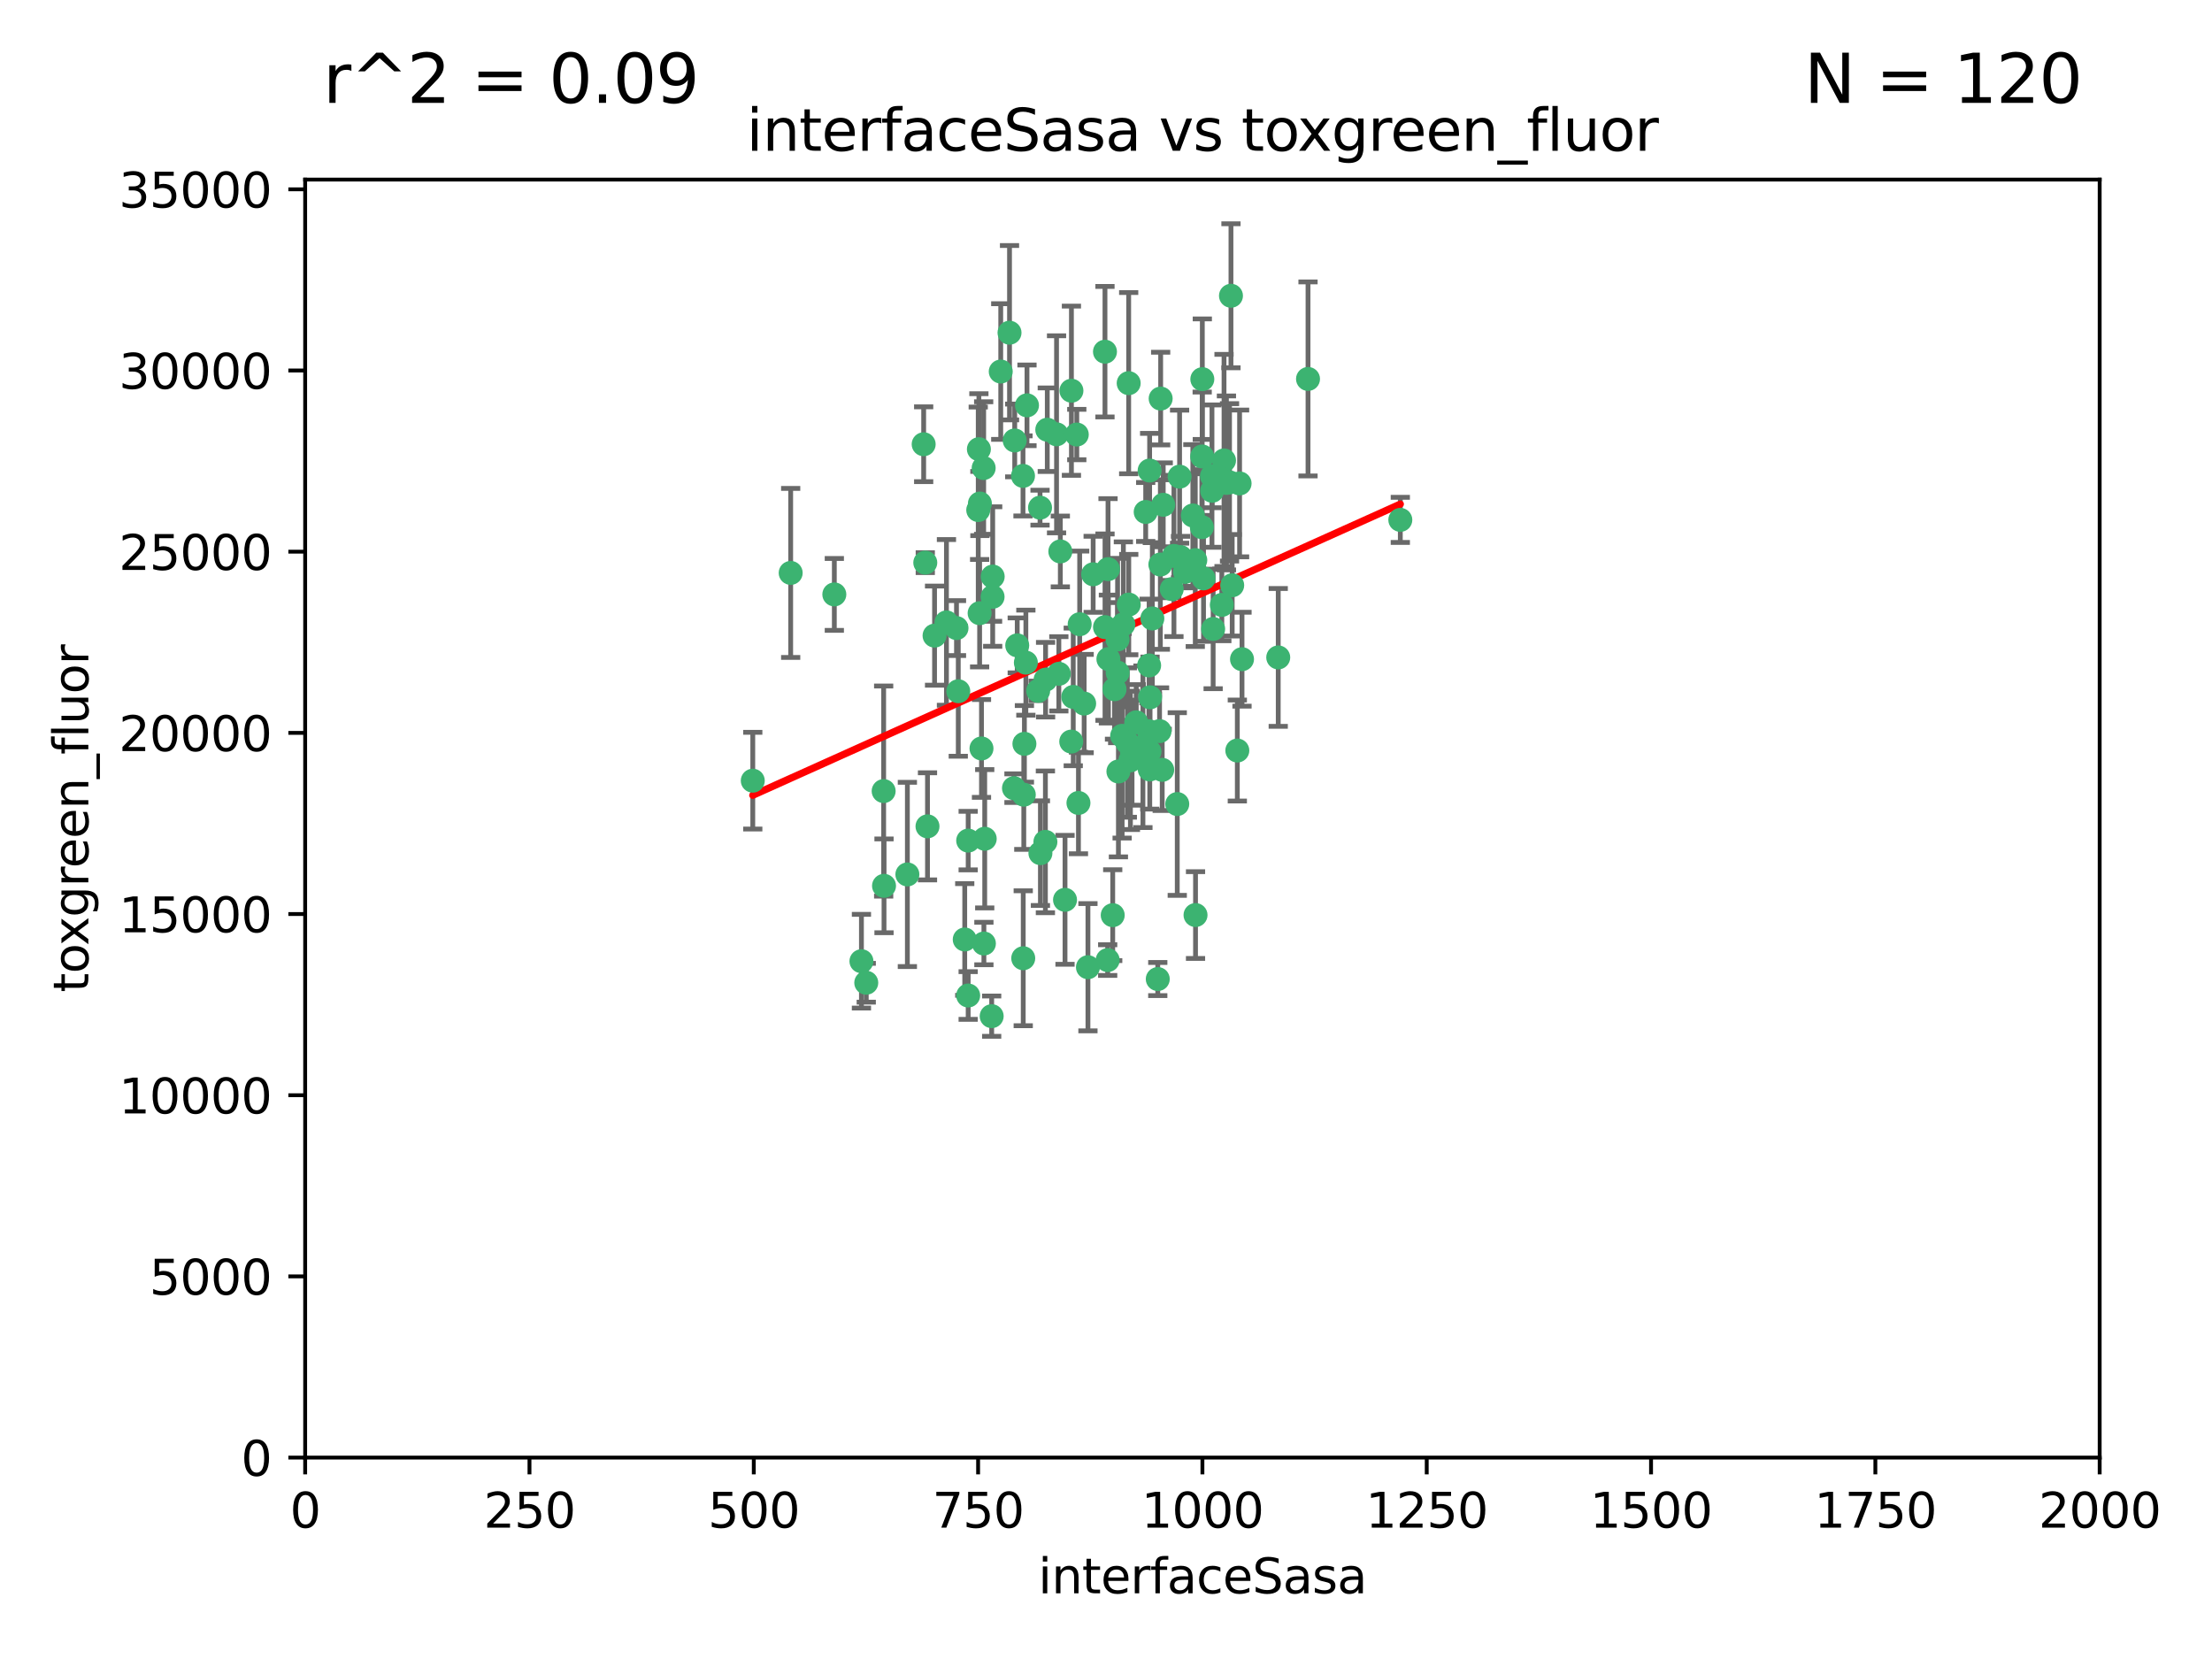 <?xml version="1.0" encoding="utf-8" standalone="no"?>
<!DOCTYPE svg PUBLIC "-//W3C//DTD SVG 1.1//EN"
  "http://www.w3.org/Graphics/SVG/1.1/DTD/svg11.dtd">
<svg xmlns:xlink="http://www.w3.org/1999/xlink" width="460.8pt" height="345.6pt" viewBox="0 0 460.8 345.6" xmlns="http://www.w3.org/2000/svg" version="1.1">
 <defs>
  <style type="text/css">*{stroke-linejoin: round; stroke-linecap: butt}</style>
 </defs>
 <g id="figure_1">
  <g id="patch_1">
   <path d="M 0 345.6 
L 460.8 345.6 
L 460.8 0 
L 0 0 
z
" style="fill: #ffffff"/>
  </g>
  <g id="axes_1">
   <g id="patch_2">
    <path d="M 63.571 303.64 
L 437.4 303.64 
L 437.4 37.411 
L 63.571 37.411 
z
" style="fill: #ffffff"/>
   </g>
   <g id="PathCollection_1">
    <defs>
     <path id="m8a4d205da9" d="M 0 1.118 
C 0.297 1.118 0.581 1 0.791 0.791 
C 1 0.581 1.118 0.297 1.118 0 
C 1.118 -0.297 1 -0.581 0.791 -0.791 
C 0.581 -1 0.297 -1.118 0 -1.118 
C -0.297 -1.118 -0.581 -1 -0.791 -0.791 
C -1 -0.581 -1.118 -0.297 -1.118 0 
C -1.118 0.297 -1 0.581 -0.791 0.791 
C -0.581 1 -0.297 1.118 0 1.118 
z
" style="stroke: #3cb371"/>
    </defs>
    <g clip-path="url(#p52e9436941)">
     <use xlink:href="#m8a4d205da9" x="272.484" y="78.941" style="fill: #3cb371; stroke: #3cb371"/>
     <use xlink:href="#m8a4d205da9" x="242.323" y="105.159" style="fill: #3cb371; stroke: #3cb371"/>
     <use xlink:href="#m8a4d205da9" x="248.998" y="116.686" style="fill: #3cb371; stroke: #3cb371"/>
     <use xlink:href="#m8a4d205da9" x="239.489" y="98.026" style="fill: #3cb371; stroke: #3cb371"/>
     <use xlink:href="#m8a4d205da9" x="250.437" y="95.094" style="fill: #3cb371; stroke: #3cb371"/>
     <use xlink:href="#m8a4d205da9" x="266.28" y="136.954" style="fill: #3cb371; stroke: #3cb371"/>
     <use xlink:href="#m8a4d205da9" x="250.716" y="120.482" style="fill: #3cb371; stroke: #3cb371"/>
     <use xlink:href="#m8a4d205da9" x="218.168" y="89.516" style="fill: #3cb371; stroke: #3cb371"/>
     <use xlink:href="#m8a4d205da9" x="254.987" y="95.918" style="fill: #3cb371; stroke: #3cb371"/>
     <use xlink:href="#m8a4d205da9" x="220.886" y="114.875" style="fill: #3cb371; stroke: #3cb371"/>
     <use xlink:href="#m8a4d205da9" x="245.919" y="116.045" style="fill: #3cb371; stroke: #3cb371"/>
     <use xlink:href="#m8a4d205da9" x="241.787" y="83.03" style="fill: #3cb371; stroke: #3cb371"/>
     <use xlink:href="#m8a4d205da9" x="252.721" y="131.024" style="fill: #3cb371; stroke: #3cb371"/>
     <use xlink:href="#m8a4d205da9" x="258.229" y="100.71" style="fill: #3cb371; stroke: #3cb371"/>
     <use xlink:href="#m8a4d205da9" x="232.987" y="160.712" style="fill: #3cb371; stroke: #3cb371"/>
     <use xlink:href="#m8a4d205da9" x="241.557" y="152.304" style="fill: #3cb371; stroke: #3cb371"/>
     <use xlink:href="#m8a4d205da9" x="230.194" y="130.646" style="fill: #3cb371; stroke: #3cb371"/>
     <use xlink:href="#m8a4d205da9" x="255.489" y="100.601" style="fill: #3cb371; stroke: #3cb371"/>
     <use xlink:href="#m8a4d205da9" x="256.689" y="121.921" style="fill: #3cb371; stroke: #3cb371"/>
     <use xlink:href="#m8a4d205da9" x="244.553" y="115.814" style="fill: #3cb371; stroke: #3cb371"/>
     <use xlink:href="#m8a4d205da9" x="250.368" y="109.818" style="fill: #3cb371; stroke: #3cb371"/>
     <use xlink:href="#m8a4d205da9" x="230.187" y="73.266" style="fill: #3cb371; stroke: #3cb371"/>
     <use xlink:href="#m8a4d205da9" x="240.054" y="128.839" style="fill: #3cb371; stroke: #3cb371"/>
     <use xlink:href="#m8a4d205da9" x="246.854" y="119.146" style="fill: #3cb371; stroke: #3cb371"/>
     <use xlink:href="#m8a4d205da9" x="231.8" y="190.648" style="fill: #3cb371; stroke: #3cb371"/>
     <use xlink:href="#m8a4d205da9" x="239.385" y="138.622" style="fill: #3cb371; stroke: #3cb371"/>
     <use xlink:href="#m8a4d205da9" x="223.198" y="81.394" style="fill: #3cb371; stroke: #3cb371"/>
     <use xlink:href="#m8a4d205da9" x="258.734" y="137.321" style="fill: #3cb371; stroke: #3cb371"/>
     <use xlink:href="#m8a4d205da9" x="256.134" y="100.483" style="fill: #3cb371; stroke: #3cb371"/>
     <use xlink:href="#m8a4d205da9" x="233.762" y="153.285" style="fill: #3cb371; stroke: #3cb371"/>
     <use xlink:href="#m8a4d205da9" x="235.488" y="158.394" style="fill: #3cb371; stroke: #3cb371"/>
     <use xlink:href="#m8a4d205da9" x="211.385" y="91.754" style="fill: #3cb371; stroke: #3cb371"/>
     <use xlink:href="#m8a4d205da9" x="235.142" y="125.947" style="fill: #3cb371; stroke: #3cb371"/>
     <use xlink:href="#m8a4d205da9" x="234.02" y="130.067" style="fill: #3cb371; stroke: #3cb371"/>
     <use xlink:href="#m8a4d205da9" x="220.097" y="90.475" style="fill: #3cb371; stroke: #3cb371"/>
     <use xlink:href="#m8a4d205da9" x="223.161" y="154.483" style="fill: #3cb371; stroke: #3cb371"/>
     <use xlink:href="#m8a4d205da9" x="248.491" y="107.386" style="fill: #3cb371; stroke: #3cb371"/>
     <use xlink:href="#m8a4d205da9" x="241.725" y="117.601" style="fill: #3cb371; stroke: #3cb371"/>
     <use xlink:href="#m8a4d205da9" x="225.848" y="146.564" style="fill: #3cb371; stroke: #3cb371"/>
     <use xlink:href="#m8a4d205da9" x="238.669" y="106.653" style="fill: #3cb371; stroke: #3cb371"/>
     <use xlink:href="#m8a4d205da9" x="252.51" y="102.24" style="fill: #3cb371; stroke: #3cb371"/>
     <use xlink:href="#m8a4d205da9" x="227.725" y="119.635" style="fill: #3cb371; stroke: #3cb371"/>
     <use xlink:href="#m8a4d205da9" x="235.125" y="79.819" style="fill: #3cb371; stroke: #3cb371"/>
     <use xlink:href="#m8a4d205da9" x="206.772" y="124.329" style="fill: #3cb371; stroke: #3cb371"/>
     <use xlink:href="#m8a4d205da9" x="244.091" y="122.72" style="fill: #3cb371; stroke: #3cb371"/>
     <use xlink:href="#m8a4d205da9" x="241.185" y="203.953" style="fill: #3cb371; stroke: #3cb371"/>
     <use xlink:href="#m8a4d205da9" x="211.908" y="134.443" style="fill: #3cb371; stroke: #3cb371"/>
     <use xlink:href="#m8a4d205da9" x="213.404" y="154.954" style="fill: #3cb371; stroke: #3cb371"/>
     <use xlink:href="#m8a4d205da9" x="204.131" y="104.896" style="fill: #3cb371; stroke: #3cb371"/>
     <use xlink:href="#m8a4d205da9" x="239.465" y="156.559" style="fill: #3cb371; stroke: #3cb371"/>
     <use xlink:href="#m8a4d205da9" x="245.731" y="99.298" style="fill: #3cb371; stroke: #3cb371"/>
     <use xlink:href="#m8a4d205da9" x="257.757" y="156.348" style="fill: #3cb371; stroke: #3cb371"/>
     <use xlink:href="#m8a4d205da9" x="216.658" y="105.756" style="fill: #3cb371; stroke: #3cb371"/>
     <use xlink:href="#m8a4d205da9" x="204.916" y="97.498" style="fill: #3cb371; stroke: #3cb371"/>
     <use xlink:href="#m8a4d205da9" x="192.417" y="92.545" style="fill: #3cb371; stroke: #3cb371"/>
     <use xlink:href="#m8a4d205da9" x="213.275" y="165.548" style="fill: #3cb371; stroke: #3cb371"/>
     <use xlink:href="#m8a4d205da9" x="216.269" y="143.916" style="fill: #3cb371; stroke: #3cb371"/>
     <use xlink:href="#m8a4d205da9" x="206.796" y="120.108" style="fill: #3cb371; stroke: #3cb371"/>
     <use xlink:href="#m8a4d205da9" x="206.585" y="211.686" style="fill: #3cb371; stroke: #3cb371"/>
     <use xlink:href="#m8a4d205da9" x="291.711" y="108.301" style="fill: #3cb371; stroke: #3cb371"/>
     <use xlink:href="#m8a4d205da9" x="224.916" y="130.038" style="fill: #3cb371; stroke: #3cb371"/>
     <use xlink:href="#m8a4d205da9" x="230.751" y="200.005" style="fill: #3cb371; stroke: #3cb371"/>
     <use xlink:href="#m8a4d205da9" x="250.465" y="78.988" style="fill: #3cb371; stroke: #3cb371"/>
     <use xlink:href="#m8a4d205da9" x="199.256" y="130.84" style="fill: #3cb371; stroke: #3cb371"/>
     <use xlink:href="#m8a4d205da9" x="204.462" y="155.918" style="fill: #3cb371; stroke: #3cb371"/>
     <use xlink:href="#m8a4d205da9" x="201.688" y="207.381" style="fill: #3cb371; stroke: #3cb371"/>
     <use xlink:href="#m8a4d205da9" x="213.159" y="199.62" style="fill: #3cb371; stroke: #3cb371"/>
     <use xlink:href="#m8a4d205da9" x="217.777" y="175.376" style="fill: #3cb371; stroke: #3cb371"/>
     <use xlink:href="#m8a4d205da9" x="220.577" y="140.37" style="fill: #3cb371; stroke: #3cb371"/>
     <use xlink:href="#m8a4d205da9" x="242.11" y="160.372" style="fill: #3cb371; stroke: #3cb371"/>
     <use xlink:href="#m8a4d205da9" x="223.577" y="145.178" style="fill: #3cb371; stroke: #3cb371"/>
     <use xlink:href="#m8a4d205da9" x="254.529" y="126.015" style="fill: #3cb371; stroke: #3cb371"/>
     <use xlink:href="#m8a4d205da9" x="208.473" y="77.397" style="fill: #3cb371; stroke: #3cb371"/>
     <use xlink:href="#m8a4d205da9" x="192.753" y="117.209" style="fill: #3cb371; stroke: #3cb371"/>
     <use xlink:href="#m8a4d205da9" x="203.92" y="93.572" style="fill: #3cb371; stroke: #3cb371"/>
     <use xlink:href="#m8a4d205da9" x="230.822" y="118.565" style="fill: #3cb371; stroke: #3cb371"/>
     <use xlink:href="#m8a4d205da9" x="239.332" y="152.32" style="fill: #3cb371; stroke: #3cb371"/>
     <use xlink:href="#m8a4d205da9" x="204.073" y="127.738" style="fill: #3cb371; stroke: #3cb371"/>
     <use xlink:href="#m8a4d205da9" x="210.301" y="69.309" style="fill: #3cb371; stroke: #3cb371"/>
     <use xlink:href="#m8a4d205da9" x="224.662" y="167.27" style="fill: #3cb371; stroke: #3cb371"/>
     <use xlink:href="#m8a4d205da9" x="239.579" y="145.262" style="fill: #3cb371; stroke: #3cb371"/>
     <use xlink:href="#m8a4d205da9" x="236.699" y="150.469" style="fill: #3cb371; stroke: #3cb371"/>
     <use xlink:href="#m8a4d205da9" x="230.901" y="137.292" style="fill: #3cb371; stroke: #3cb371"/>
     <use xlink:href="#m8a4d205da9" x="213.706" y="138.041" style="fill: #3cb371; stroke: #3cb371"/>
     <use xlink:href="#m8a4d205da9" x="221.863" y="187.448" style="fill: #3cb371; stroke: #3cb371"/>
     <use xlink:href="#m8a4d205da9" x="232.833" y="140.122" style="fill: #3cb371; stroke: #3cb371"/>
     <use xlink:href="#m8a4d205da9" x="252.476" y="99.184" style="fill: #3cb371; stroke: #3cb371"/>
     <use xlink:href="#m8a4d205da9" x="256.433" y="61.614" style="fill: #3cb371; stroke: #3cb371"/>
     <use xlink:href="#m8a4d205da9" x="203.785" y="106.253" style="fill: #3cb371; stroke: #3cb371"/>
     <use xlink:href="#m8a4d205da9" x="249.05" y="190.622" style="fill: #3cb371; stroke: #3cb371"/>
     <use xlink:href="#m8a4d205da9" x="213.94" y="84.44" style="fill: #3cb371; stroke: #3cb371"/>
     <use xlink:href="#m8a4d205da9" x="194.686" y="132.411" style="fill: #3cb371; stroke: #3cb371"/>
     <use xlink:href="#m8a4d205da9" x="213.11" y="99.14" style="fill: #3cb371; stroke: #3cb371"/>
     <use xlink:href="#m8a4d205da9" x="180.458" y="204.723" style="fill: #3cb371; stroke: #3cb371"/>
     <use xlink:href="#m8a4d205da9" x="211.23" y="164.19" style="fill: #3cb371; stroke: #3cb371"/>
     <use xlink:href="#m8a4d205da9" x="238.093" y="155.561" style="fill: #3cb371; stroke: #3cb371"/>
     <use xlink:href="#m8a4d205da9" x="199.626" y="143.999" style="fill: #3cb371; stroke: #3cb371"/>
     <use xlink:href="#m8a4d205da9" x="189.023" y="182.16" style="fill: #3cb371; stroke: #3cb371"/>
     <use xlink:href="#m8a4d205da9" x="193.215" y="172.143" style="fill: #3cb371; stroke: #3cb371"/>
     <use xlink:href="#m8a4d205da9" x="235.826" y="156.792" style="fill: #3cb371; stroke: #3cb371"/>
     <use xlink:href="#m8a4d205da9" x="232.811" y="133.213" style="fill: #3cb371; stroke: #3cb371"/>
     <use xlink:href="#m8a4d205da9" x="224.314" y="90.523" style="fill: #3cb371; stroke: #3cb371"/>
     <use xlink:href="#m8a4d205da9" x="239.516" y="160.289" style="fill: #3cb371; stroke: #3cb371"/>
     <use xlink:href="#m8a4d205da9" x="204.964" y="196.552" style="fill: #3cb371; stroke: #3cb371"/>
     <use xlink:href="#m8a4d205da9" x="164.714" y="119.349" style="fill: #3cb371; stroke: #3cb371"/>
     <use xlink:href="#m8a4d205da9" x="216.738" y="177.728" style="fill: #3cb371; stroke: #3cb371"/>
     <use xlink:href="#m8a4d205da9" x="200.972" y="195.709" style="fill: #3cb371; stroke: #3cb371"/>
     <use xlink:href="#m8a4d205da9" x="205.136" y="174.728" style="fill: #3cb371; stroke: #3cb371"/>
     <use xlink:href="#m8a4d205da9" x="217.815" y="141.593" style="fill: #3cb371; stroke: #3cb371"/>
     <use xlink:href="#m8a4d205da9" x="201.69" y="175.112" style="fill: #3cb371; stroke: #3cb371"/>
     <use xlink:href="#m8a4d205da9" x="234.846" y="154.686" style="fill: #3cb371; stroke: #3cb371"/>
     <use xlink:href="#m8a4d205da9" x="197.163" y="129.656" style="fill: #3cb371; stroke: #3cb371"/>
     <use xlink:href="#m8a4d205da9" x="184.082" y="164.794" style="fill: #3cb371; stroke: #3cb371"/>
     <use xlink:href="#m8a4d205da9" x="232.174" y="143.576" style="fill: #3cb371; stroke: #3cb371"/>
     <use xlink:href="#m8a4d205da9" x="179.453" y="200.236" style="fill: #3cb371; stroke: #3cb371"/>
     <use xlink:href="#m8a4d205da9" x="156.817" y="162.629" style="fill: #3cb371; stroke: #3cb371"/>
     <use xlink:href="#m8a4d205da9" x="245.245" y="167.495" style="fill: #3cb371; stroke: #3cb371"/>
     <use xlink:href="#m8a4d205da9" x="173.806" y="123.828" style="fill: #3cb371; stroke: #3cb371"/>
     <use xlink:href="#m8a4d205da9" x="226.639" y="201.488" style="fill: #3cb371; stroke: #3cb371"/>
     <use xlink:href="#m8a4d205da9" x="184.157" y="184.534" style="fill: #3cb371; stroke: #3cb371"/>
    </g>
   </g>
   <g id="matplotlib.axis_1">
    <g id="xtick_1">
     <g id="line2d_1">
      <defs>
       <path id="m3b2ad897f9" d="M 0 0 
L 0 3.5 
" style="stroke: #000000; stroke-width: 0.8"/>
      </defs>
      <g>
       <use xlink:href="#m3b2ad897f9" x="63.571" y="303.64" style="stroke: #000000; stroke-width: 0.8"/>
      </g>
     </g>
     <g id="text_1">
      <!-- 0 -->
      <g transform="translate(60.39 318.238)scale(0.1 -0.1)">
       <defs>
        <path id="DejaVuSans-30" d="M 2034 4250 
Q 1547 4250 1301 3770 
Q 1056 3291 1056 2328 
Q 1056 1369 1301 889 
Q 1547 409 2034 409 
Q 2525 409 2770 889 
Q 3016 1369 3016 2328 
Q 3016 3291 2770 3770 
Q 2525 4250 2034 4250 
z
M 2034 4750 
Q 2819 4750 3233 4129 
Q 3647 3509 3647 2328 
Q 3647 1150 3233 529 
Q 2819 -91 2034 -91 
Q 1250 -91 836 529 
Q 422 1150 422 2328 
Q 422 3509 836 4129 
Q 1250 4750 2034 4750 
z
" transform="scale(0.016)"/>
       </defs>
       <use xlink:href="#DejaVuSans-30"/>
      </g>
     </g>
    </g>
    <g id="xtick_2">
     <g id="line2d_2">
      <g>
       <use xlink:href="#m3b2ad897f9" x="110.3" y="303.64" style="stroke: #000000; stroke-width: 0.8"/>
      </g>
     </g>
     <g id="text_2">
      <!-- 250 -->
      <g transform="translate(100.756 318.238)scale(0.1 -0.1)">
       <defs>
        <path id="DejaVuSans-32" d="M 1228 531 
L 3431 531 
L 3431 0 
L 469 0 
L 469 531 
Q 828 903 1448 1529 
Q 2069 2156 2228 2338 
Q 2531 2678 2651 2914 
Q 2772 3150 2772 3378 
Q 2772 3750 2511 3984 
Q 2250 4219 1831 4219 
Q 1534 4219 1204 4116 
Q 875 4013 500 3803 
L 500 4441 
Q 881 4594 1212 4672 
Q 1544 4750 1819 4750 
Q 2544 4750 2975 4387 
Q 3406 4025 3406 3419 
Q 3406 3131 3298 2873 
Q 3191 2616 2906 2266 
Q 2828 2175 2409 1742 
Q 1991 1309 1228 531 
z
" transform="scale(0.016)"/>
        <path id="DejaVuSans-35" d="M 691 4666 
L 3169 4666 
L 3169 4134 
L 1269 4134 
L 1269 2991 
Q 1406 3038 1543 3061 
Q 1681 3084 1819 3084 
Q 2600 3084 3056 2656 
Q 3513 2228 3513 1497 
Q 3513 744 3044 326 
Q 2575 -91 1722 -91 
Q 1428 -91 1123 -41 
Q 819 9 494 109 
L 494 744 
Q 775 591 1075 516 
Q 1375 441 1709 441 
Q 2250 441 2565 725 
Q 2881 1009 2881 1497 
Q 2881 1984 2565 2268 
Q 2250 2553 1709 2553 
Q 1456 2553 1204 2497 
Q 953 2441 691 2322 
L 691 4666 
z
" transform="scale(0.016)"/>
       </defs>
       <use xlink:href="#DejaVuSans-32"/>
       <use xlink:href="#DejaVuSans-35" x="63.623"/>
       <use xlink:href="#DejaVuSans-30" x="127.246"/>
      </g>
     </g>
    </g>
    <g id="xtick_3">
     <g id="line2d_3">
      <g>
       <use xlink:href="#m3b2ad897f9" x="157.028" y="303.64" style="stroke: #000000; stroke-width: 0.8"/>
      </g>
     </g>
     <g id="text_3">
      <!-- 500 -->
      <g transform="translate(147.485 318.238)scale(0.1 -0.1)">
       <use xlink:href="#DejaVuSans-35"/>
       <use xlink:href="#DejaVuSans-30" x="63.623"/>
       <use xlink:href="#DejaVuSans-30" x="127.246"/>
      </g>
     </g>
    </g>
    <g id="xtick_4">
     <g id="line2d_4">
      <g>
       <use xlink:href="#m3b2ad897f9" x="203.757" y="303.64" style="stroke: #000000; stroke-width: 0.8"/>
      </g>
     </g>
     <g id="text_4">
      <!-- 750 -->
      <g transform="translate(194.213 318.238)scale(0.1 -0.1)">
       <defs>
        <path id="DejaVuSans-37" d="M 525 4666 
L 3525 4666 
L 3525 4397 
L 1831 0 
L 1172 0 
L 2766 4134 
L 525 4134 
L 525 4666 
z
" transform="scale(0.016)"/>
       </defs>
       <use xlink:href="#DejaVuSans-37"/>
       <use xlink:href="#DejaVuSans-35" x="63.623"/>
       <use xlink:href="#DejaVuSans-30" x="127.246"/>
      </g>
     </g>
    </g>
    <g id="xtick_5">
     <g id="line2d_5">
      <g>
       <use xlink:href="#m3b2ad897f9" x="250.486" y="303.64" style="stroke: #000000; stroke-width: 0.8"/>
      </g>
     </g>
     <g id="text_5">
      <!-- 1000 -->
      <g transform="translate(237.761 318.238)scale(0.1 -0.1)">
       <defs>
        <path id="DejaVuSans-31" d="M 794 531 
L 1825 531 
L 1825 4091 
L 703 3866 
L 703 4441 
L 1819 4666 
L 2450 4666 
L 2450 531 
L 3481 531 
L 3481 0 
L 794 0 
L 794 531 
z
" transform="scale(0.016)"/>
       </defs>
       <use xlink:href="#DejaVuSans-31"/>
       <use xlink:href="#DejaVuSans-30" x="63.623"/>
       <use xlink:href="#DejaVuSans-30" x="127.246"/>
       <use xlink:href="#DejaVuSans-30" x="190.869"/>
      </g>
     </g>
    </g>
    <g id="xtick_6">
     <g id="line2d_6">
      <g>
       <use xlink:href="#m3b2ad897f9" x="297.214" y="303.64" style="stroke: #000000; stroke-width: 0.8"/>
      </g>
     </g>
     <g id="text_6">
      <!-- 1250 -->
      <g transform="translate(284.489 318.238)scale(0.1 -0.1)">
       <use xlink:href="#DejaVuSans-31"/>
       <use xlink:href="#DejaVuSans-32" x="63.623"/>
       <use xlink:href="#DejaVuSans-35" x="127.246"/>
       <use xlink:href="#DejaVuSans-30" x="190.869"/>
      </g>
     </g>
    </g>
    <g id="xtick_7">
     <g id="line2d_7">
      <g>
       <use xlink:href="#m3b2ad897f9" x="343.943" y="303.64" style="stroke: #000000; stroke-width: 0.8"/>
      </g>
     </g>
     <g id="text_7">
      <!-- 1500 -->
      <g transform="translate(331.218 318.238)scale(0.1 -0.1)">
       <use xlink:href="#DejaVuSans-31"/>
       <use xlink:href="#DejaVuSans-35" x="63.623"/>
       <use xlink:href="#DejaVuSans-30" x="127.246"/>
       <use xlink:href="#DejaVuSans-30" x="190.869"/>
      </g>
     </g>
    </g>
    <g id="xtick_8">
     <g id="line2d_8">
      <g>
       <use xlink:href="#m3b2ad897f9" x="390.671" y="303.64" style="stroke: #000000; stroke-width: 0.8"/>
      </g>
     </g>
     <g id="text_8">
      <!-- 1750 -->
      <g transform="translate(377.946 318.238)scale(0.1 -0.1)">
       <use xlink:href="#DejaVuSans-31"/>
       <use xlink:href="#DejaVuSans-37" x="63.623"/>
       <use xlink:href="#DejaVuSans-35" x="127.246"/>
       <use xlink:href="#DejaVuSans-30" x="190.869"/>
      </g>
     </g>
    </g>
    <g id="xtick_9">
     <g id="line2d_9">
      <g>
       <use xlink:href="#m3b2ad897f9" x="437.4" y="303.64" style="stroke: #000000; stroke-width: 0.8"/>
      </g>
     </g>
     <g id="text_9">
      <!-- 2000 -->
      <g transform="translate(424.675 318.238)scale(0.1 -0.1)">
       <use xlink:href="#DejaVuSans-32"/>
       <use xlink:href="#DejaVuSans-30" x="63.623"/>
       <use xlink:href="#DejaVuSans-30" x="127.246"/>
       <use xlink:href="#DejaVuSans-30" x="190.869"/>
      </g>
     </g>
    </g>
    <g id="text_10">
     <!-- interfaceSasa -->
     <g transform="translate(216.279 331.917)scale(0.1 -0.1)">
      <defs>
       <path id="DejaVuSans-69" d="M 603 3500 
L 1178 3500 
L 1178 0 
L 603 0 
L 603 3500 
z
M 603 4863 
L 1178 4863 
L 1178 4134 
L 603 4134 
L 603 4863 
z
" transform="scale(0.016)"/>
       <path id="DejaVuSans-6e" d="M 3513 2113 
L 3513 0 
L 2938 0 
L 2938 2094 
Q 2938 2591 2744 2837 
Q 2550 3084 2163 3084 
Q 1697 3084 1428 2787 
Q 1159 2491 1159 1978 
L 1159 0 
L 581 0 
L 581 3500 
L 1159 3500 
L 1159 2956 
Q 1366 3272 1645 3428 
Q 1925 3584 2291 3584 
Q 2894 3584 3203 3211 
Q 3513 2838 3513 2113 
z
" transform="scale(0.016)"/>
       <path id="DejaVuSans-74" d="M 1172 4494 
L 1172 3500 
L 2356 3500 
L 2356 3053 
L 1172 3053 
L 1172 1153 
Q 1172 725 1289 603 
Q 1406 481 1766 481 
L 2356 481 
L 2356 0 
L 1766 0 
Q 1100 0 847 248 
Q 594 497 594 1153 
L 594 3053 
L 172 3053 
L 172 3500 
L 594 3500 
L 594 4494 
L 1172 4494 
z
" transform="scale(0.016)"/>
       <path id="DejaVuSans-65" d="M 3597 1894 
L 3597 1613 
L 953 1613 
Q 991 1019 1311 708 
Q 1631 397 2203 397 
Q 2534 397 2845 478 
Q 3156 559 3463 722 
L 3463 178 
Q 3153 47 2828 -22 
Q 2503 -91 2169 -91 
Q 1331 -91 842 396 
Q 353 884 353 1716 
Q 353 2575 817 3079 
Q 1281 3584 2069 3584 
Q 2775 3584 3186 3129 
Q 3597 2675 3597 1894 
z
M 3022 2063 
Q 3016 2534 2758 2815 
Q 2500 3097 2075 3097 
Q 1594 3097 1305 2825 
Q 1016 2553 972 2059 
L 3022 2063 
z
" transform="scale(0.016)"/>
       <path id="DejaVuSans-72" d="M 2631 2963 
Q 2534 3019 2420 3045 
Q 2306 3072 2169 3072 
Q 1681 3072 1420 2755 
Q 1159 2438 1159 1844 
L 1159 0 
L 581 0 
L 581 3500 
L 1159 3500 
L 1159 2956 
Q 1341 3275 1631 3429 
Q 1922 3584 2338 3584 
Q 2397 3584 2469 3576 
Q 2541 3569 2628 3553 
L 2631 2963 
z
" transform="scale(0.016)"/>
       <path id="DejaVuSans-66" d="M 2375 4863 
L 2375 4384 
L 1825 4384 
Q 1516 4384 1395 4259 
Q 1275 4134 1275 3809 
L 1275 3500 
L 2222 3500 
L 2222 3053 
L 1275 3053 
L 1275 0 
L 697 0 
L 697 3053 
L 147 3053 
L 147 3500 
L 697 3500 
L 697 3744 
Q 697 4328 969 4595 
Q 1241 4863 1831 4863 
L 2375 4863 
z
" transform="scale(0.016)"/>
       <path id="DejaVuSans-61" d="M 2194 1759 
Q 1497 1759 1228 1600 
Q 959 1441 959 1056 
Q 959 750 1161 570 
Q 1363 391 1709 391 
Q 2188 391 2477 730 
Q 2766 1069 2766 1631 
L 2766 1759 
L 2194 1759 
z
M 3341 1997 
L 3341 0 
L 2766 0 
L 2766 531 
Q 2569 213 2275 61 
Q 1981 -91 1556 -91 
Q 1019 -91 701 211 
Q 384 513 384 1019 
Q 384 1609 779 1909 
Q 1175 2209 1959 2209 
L 2766 2209 
L 2766 2266 
Q 2766 2663 2505 2880 
Q 2244 3097 1772 3097 
Q 1472 3097 1187 3025 
Q 903 2953 641 2809 
L 641 3341 
Q 956 3463 1253 3523 
Q 1550 3584 1831 3584 
Q 2591 3584 2966 3190 
Q 3341 2797 3341 1997 
z
" transform="scale(0.016)"/>
       <path id="DejaVuSans-63" d="M 3122 3366 
L 3122 2828 
Q 2878 2963 2633 3030 
Q 2388 3097 2138 3097 
Q 1578 3097 1268 2742 
Q 959 2388 959 1747 
Q 959 1106 1268 751 
Q 1578 397 2138 397 
Q 2388 397 2633 464 
Q 2878 531 3122 666 
L 3122 134 
Q 2881 22 2623 -34 
Q 2366 -91 2075 -91 
Q 1284 -91 818 406 
Q 353 903 353 1747 
Q 353 2603 823 3093 
Q 1294 3584 2113 3584 
Q 2378 3584 2631 3529 
Q 2884 3475 3122 3366 
z
" transform="scale(0.016)"/>
       <path id="DejaVuSans-53" d="M 3425 4513 
L 3425 3897 
Q 3066 4069 2747 4153 
Q 2428 4238 2131 4238 
Q 1616 4238 1336 4038 
Q 1056 3838 1056 3469 
Q 1056 3159 1242 3001 
Q 1428 2844 1947 2747 
L 2328 2669 
Q 3034 2534 3370 2195 
Q 3706 1856 3706 1288 
Q 3706 609 3251 259 
Q 2797 -91 1919 -91 
Q 1588 -91 1214 -16 
Q 841 59 441 206 
L 441 856 
Q 825 641 1194 531 
Q 1563 422 1919 422 
Q 2459 422 2753 634 
Q 3047 847 3047 1241 
Q 3047 1584 2836 1778 
Q 2625 1972 2144 2069 
L 1759 2144 
Q 1053 2284 737 2584 
Q 422 2884 422 3419 
Q 422 4038 858 4394 
Q 1294 4750 2059 4750 
Q 2388 4750 2728 4690 
Q 3069 4631 3425 4513 
z
" transform="scale(0.016)"/>
       <path id="DejaVuSans-73" d="M 2834 3397 
L 2834 2853 
Q 2591 2978 2328 3040 
Q 2066 3103 1784 3103 
Q 1356 3103 1142 2972 
Q 928 2841 928 2578 
Q 928 2378 1081 2264 
Q 1234 2150 1697 2047 
L 1894 2003 
Q 2506 1872 2764 1633 
Q 3022 1394 3022 966 
Q 3022 478 2636 193 
Q 2250 -91 1575 -91 
Q 1294 -91 989 -36 
Q 684 19 347 128 
L 347 722 
Q 666 556 975 473 
Q 1284 391 1588 391 
Q 1994 391 2212 530 
Q 2431 669 2431 922 
Q 2431 1156 2273 1281 
Q 2116 1406 1581 1522 
L 1381 1569 
Q 847 1681 609 1914 
Q 372 2147 372 2553 
Q 372 3047 722 3315 
Q 1072 3584 1716 3584 
Q 2034 3584 2315 3537 
Q 2597 3491 2834 3397 
z
" transform="scale(0.016)"/>
      </defs>
      <use xlink:href="#DejaVuSans-69"/>
      <use xlink:href="#DejaVuSans-6e" x="27.783"/>
      <use xlink:href="#DejaVuSans-74" x="91.162"/>
      <use xlink:href="#DejaVuSans-65" x="130.371"/>
      <use xlink:href="#DejaVuSans-72" x="191.895"/>
      <use xlink:href="#DejaVuSans-66" x="233.008"/>
      <use xlink:href="#DejaVuSans-61" x="268.213"/>
      <use xlink:href="#DejaVuSans-63" x="329.492"/>
      <use xlink:href="#DejaVuSans-65" x="384.473"/>
      <use xlink:href="#DejaVuSans-53" x="445.996"/>
      <use xlink:href="#DejaVuSans-61" x="509.473"/>
      <use xlink:href="#DejaVuSans-73" x="570.752"/>
      <use xlink:href="#DejaVuSans-61" x="622.852"/>
     </g>
    </g>
   </g>
   <g id="matplotlib.axis_2">
    <g id="ytick_1">
     <g id="line2d_10">
      <defs>
       <path id="mf1b54f7d0e" d="M 0 0 
L -3.5 0 
" style="stroke: #000000; stroke-width: 0.8"/>
      </defs>
      <g>
       <use xlink:href="#mf1b54f7d0e" x="63.571" y="303.64" style="stroke: #000000; stroke-width: 0.8"/>
      </g>
     </g>
     <g id="text_11">
      <!-- 0 -->
      <g transform="translate(50.209 307.439)scale(0.1 -0.1)">
       <use xlink:href="#DejaVuSans-30"/>
      </g>
     </g>
    </g>
    <g id="ytick_2">
     <g id="line2d_11">
      <g>
       <use xlink:href="#mf1b54f7d0e" x="63.571" y="265.897" style="stroke: #000000; stroke-width: 0.8"/>
      </g>
     </g>
     <g id="text_12">
      <!-- 5000 -->
      <g transform="translate(31.121 269.696)scale(0.1 -0.1)">
       <use xlink:href="#DejaVuSans-35"/>
       <use xlink:href="#DejaVuSans-30" x="63.623"/>
       <use xlink:href="#DejaVuSans-30" x="127.246"/>
       <use xlink:href="#DejaVuSans-30" x="190.869"/>
      </g>
     </g>
    </g>
    <g id="ytick_3">
     <g id="line2d_12">
      <g>
       <use xlink:href="#mf1b54f7d0e" x="63.571" y="228.154" style="stroke: #000000; stroke-width: 0.8"/>
      </g>
     </g>
     <g id="text_13">
      <!-- 10000 -->
      <g transform="translate(24.759 231.953)scale(0.1 -0.1)">
       <use xlink:href="#DejaVuSans-31"/>
       <use xlink:href="#DejaVuSans-30" x="63.623"/>
       <use xlink:href="#DejaVuSans-30" x="127.246"/>
       <use xlink:href="#DejaVuSans-30" x="190.869"/>
       <use xlink:href="#DejaVuSans-30" x="254.492"/>
      </g>
     </g>
    </g>
    <g id="ytick_4">
     <g id="line2d_13">
      <g>
       <use xlink:href="#mf1b54f7d0e" x="63.571" y="190.411" style="stroke: #000000; stroke-width: 0.8"/>
      </g>
     </g>
     <g id="text_14">
      <!-- 15000 -->
      <g transform="translate(24.759 194.21)scale(0.1 -0.1)">
       <use xlink:href="#DejaVuSans-31"/>
       <use xlink:href="#DejaVuSans-35" x="63.623"/>
       <use xlink:href="#DejaVuSans-30" x="127.246"/>
       <use xlink:href="#DejaVuSans-30" x="190.869"/>
       <use xlink:href="#DejaVuSans-30" x="254.492"/>
      </g>
     </g>
    </g>
    <g id="ytick_5">
     <g id="line2d_14">
      <g>
       <use xlink:href="#mf1b54f7d0e" x="63.571" y="152.668" style="stroke: #000000; stroke-width: 0.8"/>
      </g>
     </g>
     <g id="text_15">
      <!-- 20000 -->
      <g transform="translate(24.759 156.467)scale(0.1 -0.1)">
       <use xlink:href="#DejaVuSans-32"/>
       <use xlink:href="#DejaVuSans-30" x="63.623"/>
       <use xlink:href="#DejaVuSans-30" x="127.246"/>
       <use xlink:href="#DejaVuSans-30" x="190.869"/>
       <use xlink:href="#DejaVuSans-30" x="254.492"/>
      </g>
     </g>
    </g>
    <g id="ytick_6">
     <g id="line2d_15">
      <g>
       <use xlink:href="#mf1b54f7d0e" x="63.571" y="114.925" style="stroke: #000000; stroke-width: 0.8"/>
      </g>
     </g>
     <g id="text_16">
      <!-- 25000 -->
      <g transform="translate(24.759 118.724)scale(0.1 -0.1)">
       <use xlink:href="#DejaVuSans-32"/>
       <use xlink:href="#DejaVuSans-35" x="63.623"/>
       <use xlink:href="#DejaVuSans-30" x="127.246"/>
       <use xlink:href="#DejaVuSans-30" x="190.869"/>
       <use xlink:href="#DejaVuSans-30" x="254.492"/>
      </g>
     </g>
    </g>
    <g id="ytick_7">
     <g id="line2d_16">
      <g>
       <use xlink:href="#mf1b54f7d0e" x="63.571" y="77.181" style="stroke: #000000; stroke-width: 0.8"/>
      </g>
     </g>
     <g id="text_17">
      <!-- 30000 -->
      <g transform="translate(24.759 80.981)scale(0.1 -0.1)">
       <defs>
        <path id="DejaVuSans-33" d="M 2597 2516 
Q 3050 2419 3304 2112 
Q 3559 1806 3559 1356 
Q 3559 666 3084 287 
Q 2609 -91 1734 -91 
Q 1441 -91 1130 -33 
Q 819 25 488 141 
L 488 750 
Q 750 597 1062 519 
Q 1375 441 1716 441 
Q 2309 441 2620 675 
Q 2931 909 2931 1356 
Q 2931 1769 2642 2001 
Q 2353 2234 1838 2234 
L 1294 2234 
L 1294 2753 
L 1863 2753 
Q 2328 2753 2575 2939 
Q 2822 3125 2822 3475 
Q 2822 3834 2567 4026 
Q 2313 4219 1838 4219 
Q 1578 4219 1281 4162 
Q 984 4106 628 3988 
L 628 4550 
Q 988 4650 1302 4700 
Q 1616 4750 1894 4750 
Q 2613 4750 3031 4423 
Q 3450 4097 3450 3541 
Q 3450 3153 3228 2886 
Q 3006 2619 2597 2516 
z
" transform="scale(0.016)"/>
       </defs>
       <use xlink:href="#DejaVuSans-33"/>
       <use xlink:href="#DejaVuSans-30" x="63.623"/>
       <use xlink:href="#DejaVuSans-30" x="127.246"/>
       <use xlink:href="#DejaVuSans-30" x="190.869"/>
       <use xlink:href="#DejaVuSans-30" x="254.492"/>
      </g>
     </g>
    </g>
    <g id="ytick_8">
     <g id="line2d_17">
      <g>
       <use xlink:href="#mf1b54f7d0e" x="63.571" y="39.438" style="stroke: #000000; stroke-width: 0.8"/>
      </g>
     </g>
     <g id="text_18">
      <!-- 35000 -->
      <g transform="translate(24.759 43.238)scale(0.1 -0.1)">
       <use xlink:href="#DejaVuSans-33"/>
       <use xlink:href="#DejaVuSans-35" x="63.623"/>
       <use xlink:href="#DejaVuSans-30" x="127.246"/>
       <use xlink:href="#DejaVuSans-30" x="190.869"/>
       <use xlink:href="#DejaVuSans-30" x="254.492"/>
      </g>
     </g>
    </g>
    <g id="text_19">
     <!-- toxgreen_fluor -->
     <g transform="translate(18.401 206.72)rotate(-90)scale(0.1 -0.1)">
      <defs>
       <path id="DejaVuSans-6f" d="M 1959 3097 
Q 1497 3097 1228 2736 
Q 959 2375 959 1747 
Q 959 1119 1226 758 
Q 1494 397 1959 397 
Q 2419 397 2687 759 
Q 2956 1122 2956 1747 
Q 2956 2369 2687 2733 
Q 2419 3097 1959 3097 
z
M 1959 3584 
Q 2709 3584 3137 3096 
Q 3566 2609 3566 1747 
Q 3566 888 3137 398 
Q 2709 -91 1959 -91 
Q 1206 -91 779 398 
Q 353 888 353 1747 
Q 353 2609 779 3096 
Q 1206 3584 1959 3584 
z
" transform="scale(0.016)"/>
       <path id="DejaVuSans-78" d="M 3513 3500 
L 2247 1797 
L 3578 0 
L 2900 0 
L 1881 1375 
L 863 0 
L 184 0 
L 1544 1831 
L 300 3500 
L 978 3500 
L 1906 2253 
L 2834 3500 
L 3513 3500 
z
" transform="scale(0.016)"/>
       <path id="DejaVuSans-67" d="M 2906 1791 
Q 2906 2416 2648 2759 
Q 2391 3103 1925 3103 
Q 1463 3103 1205 2759 
Q 947 2416 947 1791 
Q 947 1169 1205 825 
Q 1463 481 1925 481 
Q 2391 481 2648 825 
Q 2906 1169 2906 1791 
z
M 3481 434 
Q 3481 -459 3084 -895 
Q 2688 -1331 1869 -1331 
Q 1566 -1331 1297 -1286 
Q 1028 -1241 775 -1147 
L 775 -588 
Q 1028 -725 1275 -790 
Q 1522 -856 1778 -856 
Q 2344 -856 2625 -561 
Q 2906 -266 2906 331 
L 2906 616 
Q 2728 306 2450 153 
Q 2172 0 1784 0 
Q 1141 0 747 490 
Q 353 981 353 1791 
Q 353 2603 747 3093 
Q 1141 3584 1784 3584 
Q 2172 3584 2450 3431 
Q 2728 3278 2906 2969 
L 2906 3500 
L 3481 3500 
L 3481 434 
z
" transform="scale(0.016)"/>
       <path id="DejaVuSans-5f" d="M 3263 -1063 
L 3263 -1509 
L -63 -1509 
L -63 -1063 
L 3263 -1063 
z
" transform="scale(0.016)"/>
       <path id="DejaVuSans-6c" d="M 603 4863 
L 1178 4863 
L 1178 0 
L 603 0 
L 603 4863 
z
" transform="scale(0.016)"/>
       <path id="DejaVuSans-75" d="M 544 1381 
L 544 3500 
L 1119 3500 
L 1119 1403 
Q 1119 906 1312 657 
Q 1506 409 1894 409 
Q 2359 409 2629 706 
Q 2900 1003 2900 1516 
L 2900 3500 
L 3475 3500 
L 3475 0 
L 2900 0 
L 2900 538 
Q 2691 219 2414 64 
Q 2138 -91 1772 -91 
Q 1169 -91 856 284 
Q 544 659 544 1381 
z
M 1991 3584 
L 1991 3584 
z
" transform="scale(0.016)"/>
      </defs>
      <use xlink:href="#DejaVuSans-74"/>
      <use xlink:href="#DejaVuSans-6f" x="39.209"/>
      <use xlink:href="#DejaVuSans-78" x="97.266"/>
      <use xlink:href="#DejaVuSans-67" x="156.445"/>
      <use xlink:href="#DejaVuSans-72" x="219.922"/>
      <use xlink:href="#DejaVuSans-65" x="258.785"/>
      <use xlink:href="#DejaVuSans-65" x="320.309"/>
      <use xlink:href="#DejaVuSans-6e" x="381.832"/>
      <use xlink:href="#DejaVuSans-5f" x="445.211"/>
      <use xlink:href="#DejaVuSans-66" x="495.211"/>
      <use xlink:href="#DejaVuSans-6c" x="530.416"/>
      <use xlink:href="#DejaVuSans-75" x="558.199"/>
      <use xlink:href="#DejaVuSans-6f" x="621.578"/>
      <use xlink:href="#DejaVuSans-72" x="682.76"/>
     </g>
    </g>
   </g>
   <g id="LineCollection_1">
    <path d="M 272.484 99.149 
L 272.484 58.733 
" clip-path="url(#p52e9436941)" style="fill: none; stroke: #696969"/>
    <path d="M 242.323 113.901 
L 242.323 96.418 
" clip-path="url(#p52e9436941)" style="fill: none; stroke: #696969"/>
    <path d="M 248.998 134.682 
L 248.998 98.689 
" clip-path="url(#p52e9436941)" style="fill: none; stroke: #696969"/>
    <path d="M 239.489 105.772 
L 239.489 90.281 
" clip-path="url(#p52e9436941)" style="fill: none; stroke: #696969"/>
    <path d="M 250.437 108.514 
L 250.437 81.675 
" clip-path="url(#p52e9436941)" style="fill: none; stroke: #696969"/>
    <path d="M 266.28 151.309 
L 266.28 122.599 
" clip-path="url(#p52e9436941)" style="fill: none; stroke: #696969"/>
    <path d="M 250.716 133.601 
L 250.716 107.363 
" clip-path="url(#p52e9436941)" style="fill: none; stroke: #696969"/>
    <path d="M 218.168 98.217 
L 218.168 80.815 
" clip-path="url(#p52e9436941)" style="fill: none; stroke: #696969"/>
    <path d="M 254.987 118.013 
L 254.987 73.824 
" clip-path="url(#p52e9436941)" style="fill: none; stroke: #696969"/>
    <path d="M 220.886 122.252 
L 220.886 107.498 
" clip-path="url(#p52e9436941)" style="fill: none; stroke: #696969"/>
    <path d="M 245.919 120.361 
L 245.919 111.729 
" clip-path="url(#p52e9436941)" style="fill: none; stroke: #696969"/>
    <path d="M 241.787 92.683 
L 241.787 73.377 
" clip-path="url(#p52e9436941)" style="fill: none; stroke: #696969"/>
    <path d="M 252.721 143.471 
L 252.721 118.578 
" clip-path="url(#p52e9436941)" style="fill: none; stroke: #696969"/>
    <path d="M 258.229 115.998 
L 258.229 85.423 
" clip-path="url(#p52e9436941)" style="fill: none; stroke: #696969"/>
    <path d="M 232.987 178.5 
L 232.987 142.925 
" clip-path="url(#p52e9436941)" style="fill: none; stroke: #696969"/>
    <path d="M 241.557 161.323 
L 241.557 143.286 
" clip-path="url(#p52e9436941)" style="fill: none; stroke: #696969"/>
    <path d="M 230.194 150.061 
L 230.194 111.23 
" clip-path="url(#p52e9436941)" style="fill: none; stroke: #696969"/>
    <path d="M 255.489 118.721 
L 255.489 82.48 
" clip-path="url(#p52e9436941)" style="fill: none; stroke: #696969"/>
    <path d="M 256.689 132.492 
L 256.689 111.349 
" clip-path="url(#p52e9436941)" style="fill: none; stroke: #696969"/>
    <path d="M 244.553 132.604 
L 244.553 99.024 
" clip-path="url(#p52e9436941)" style="fill: none; stroke: #696969"/>
    <path d="M 250.368 121.797 
L 250.368 97.839 
" clip-path="url(#p52e9436941)" style="fill: none; stroke: #696969"/>
    <path d="M 230.187 86.861 
L 230.187 59.671 
" clip-path="url(#p52e9436941)" style="fill: none; stroke: #696969"/>
    <path d="M 240.054 144.637 
L 240.054 113.041 
" clip-path="url(#p52e9436941)" style="fill: none; stroke: #696969"/>
    <path d="M 246.854 122.449 
L 246.854 115.842 
" clip-path="url(#p52e9436941)" style="fill: none; stroke: #696969"/>
    <path d="M 231.8 200.118 
L 231.8 181.177 
" clip-path="url(#p52e9436941)" style="fill: none; stroke: #696969"/>
    <path d="M 239.385 152.437 
L 239.385 124.806 
" clip-path="url(#p52e9436941)" style="fill: none; stroke: #696969"/>
    <path d="M 223.198 99.017 
L 223.198 63.771 
" clip-path="url(#p52e9436941)" style="fill: none; stroke: #696969"/>
    <path d="M 258.734 147.102 
L 258.734 127.541 
" clip-path="url(#p52e9436941)" style="fill: none; stroke: #696969"/>
    <path d="M 256.134 116.878 
L 256.134 84.088 
" clip-path="url(#p52e9436941)" style="fill: none; stroke: #696969"/>
    <path d="M 233.762 174.582 
L 233.762 131.988 
" clip-path="url(#p52e9436941)" style="fill: none; stroke: #696969"/>
    <path d="M 235.488 172.807 
L 235.488 143.981 
" clip-path="url(#p52e9436941)" style="fill: none; stroke: #696969"/>
    <path d="M 211.385 99.334 
L 211.385 84.174 
" clip-path="url(#p52e9436941)" style="fill: none; stroke: #696969"/>
    <path d="M 235.142 136.397 
L 235.142 115.497 
" clip-path="url(#p52e9436941)" style="fill: none; stroke: #696969"/>
    <path d="M 234.02 147.25 
L 234.02 112.885 
" clip-path="url(#p52e9436941)" style="fill: none; stroke: #696969"/>
    <path d="M 220.097 111.003 
L 220.097 69.947 
" clip-path="url(#p52e9436941)" style="fill: none; stroke: #696969"/>
    <path d="M 223.161 155.048 
L 223.161 153.918 
" clip-path="url(#p52e9436941)" style="fill: none; stroke: #696969"/>
    <path d="M 248.491 122.155 
L 248.491 92.617 
" clip-path="url(#p52e9436941)" style="fill: none; stroke: #696969"/>
    <path d="M 241.725 135.26 
L 241.725 99.941 
" clip-path="url(#p52e9436941)" style="fill: none; stroke: #696969"/>
    <path d="M 225.848 156.807 
L 225.848 136.321 
" clip-path="url(#p52e9436941)" style="fill: none; stroke: #696969"/>
    <path d="M 238.669 112.792 
L 238.669 100.514 
" clip-path="url(#p52e9436941)" style="fill: none; stroke: #696969"/>
    <path d="M 252.51 105.772 
L 252.51 98.709 
" clip-path="url(#p52e9436941)" style="fill: none; stroke: #696969"/>
    <path d="M 227.725 127.554 
L 227.725 111.717 
" clip-path="url(#p52e9436941)" style="fill: none; stroke: #696969"/>
    <path d="M 235.125 98.693 
L 235.125 60.945 
" clip-path="url(#p52e9436941)" style="fill: none; stroke: #696969"/>
    <path d="M 206.772 129.426 
L 206.772 119.231 
" clip-path="url(#p52e9436941)" style="fill: none; stroke: #696969"/>
    <path d="M 244.091 124.514 
L 244.091 120.926 
" clip-path="url(#p52e9436941)" style="fill: none; stroke: #696969"/>
    <path d="M 241.185 207.405 
L 241.185 200.501 
" clip-path="url(#p52e9436941)" style="fill: none; stroke: #696969"/>
    <path d="M 211.908 140.163 
L 211.908 128.724 
" clip-path="url(#p52e9436941)" style="fill: none; stroke: #696969"/>
    <path d="M 213.404 162.929 
L 213.404 146.979 
" clip-path="url(#p52e9436941)" style="fill: none; stroke: #696969"/>
    <path d="M 204.131 111.578 
L 204.131 98.214 
" clip-path="url(#p52e9436941)" style="fill: none; stroke: #696969"/>
    <path d="M 239.465 160.147 
L 239.465 152.97 
" clip-path="url(#p52e9436941)" style="fill: none; stroke: #696969"/>
    <path d="M 245.731 113.157 
L 245.731 85.439 
" clip-path="url(#p52e9436941)" style="fill: none; stroke: #696969"/>
    <path d="M 257.757 166.868 
L 257.757 145.829 
" clip-path="url(#p52e9436941)" style="fill: none; stroke: #696969"/>
    <path d="M 216.658 109.392 
L 216.658 102.12 
" clip-path="url(#p52e9436941)" style="fill: none; stroke: #696969"/>
    <path d="M 204.916 111.302 
L 204.916 83.693 
" clip-path="url(#p52e9436941)" style="fill: none; stroke: #696969"/>
    <path d="M 192.417 100.341 
L 192.417 84.749 
" clip-path="url(#p52e9436941)" style="fill: none; stroke: #696969"/>
    <path d="M 213.275 176.939 
L 213.275 154.157 
" clip-path="url(#p52e9436941)" style="fill: none; stroke: #696969"/>
    <path d="M 216.269 145.941 
L 216.269 141.891 
" clip-path="url(#p52e9436941)" style="fill: none; stroke: #696969"/>
    <path d="M 206.796 134.641 
L 206.796 105.576 
" clip-path="url(#p52e9436941)" style="fill: none; stroke: #696969"/>
    <path d="M 206.585 215.883 
L 206.585 207.488 
" clip-path="url(#p52e9436941)" style="fill: none; stroke: #696969"/>
    <path d="M 291.711 113.001 
L 291.711 103.601 
" clip-path="url(#p52e9436941)" style="fill: none; stroke: #696969"/>
    <path d="M 224.916 145.27 
L 224.916 114.805 
" clip-path="url(#p52e9436941)" style="fill: none; stroke: #696969"/>
    <path d="M 230.751 203.204 
L 230.751 196.806 
" clip-path="url(#p52e9436941)" style="fill: none; stroke: #696969"/>
    <path d="M 250.465 91.541 
L 250.465 66.434 
" clip-path="url(#p52e9436941)" style="fill: none; stroke: #696969"/>
    <path d="M 199.256 136.561 
L 199.256 125.12 
" clip-path="url(#p52e9436941)" style="fill: none; stroke: #696969"/>
    <path d="M 204.462 166.104 
L 204.462 145.732 
" clip-path="url(#p52e9436941)" style="fill: none; stroke: #696969"/>
    <path d="M 201.688 212.35 
L 201.688 202.411 
" clip-path="url(#p52e9436941)" style="fill: none; stroke: #696969"/>
    <path d="M 213.159 213.675 
L 213.159 185.565 
" clip-path="url(#p52e9436941)" style="fill: none; stroke: #696969"/>
    <path d="M 217.777 190.142 
L 217.777 160.609 
" clip-path="url(#p52e9436941)" style="fill: none; stroke: #696969"/>
    <path d="M 220.577 148.106 
L 220.577 132.634 
" clip-path="url(#p52e9436941)" style="fill: none; stroke: #696969"/>
    <path d="M 242.11 168.839 
L 242.11 151.905 
" clip-path="url(#p52e9436941)" style="fill: none; stroke: #696969"/>
    <path d="M 223.577 159.513 
L 223.577 130.843 
" clip-path="url(#p52e9436941)" style="fill: none; stroke: #696969"/>
    <path d="M 254.529 133.474 
L 254.529 118.555 
" clip-path="url(#p52e9436941)" style="fill: none; stroke: #696969"/>
    <path d="M 208.473 91.524 
L 208.473 63.27 
" clip-path="url(#p52e9436941)" style="fill: none; stroke: #696969"/>
    <path d="M 192.753 119.28 
L 192.753 115.139 
" clip-path="url(#p52e9436941)" style="fill: none; stroke: #696969"/>
    <path d="M 203.92 105.129 
L 203.92 82.016 
" clip-path="url(#p52e9436941)" style="fill: none; stroke: #696969"/>
    <path d="M 230.822 133.251 
L 230.822 103.879 
" clip-path="url(#p52e9436941)" style="fill: none; stroke: #696969"/>
    <path d="M 239.332 158.197 
L 239.332 146.442 
" clip-path="url(#p52e9436941)" style="fill: none; stroke: #696969"/>
    <path d="M 204.073 138.926 
L 204.073 116.549 
" clip-path="url(#p52e9436941)" style="fill: none; stroke: #696969"/>
    <path d="M 210.301 87.471 
L 210.301 51.146 
" clip-path="url(#p52e9436941)" style="fill: none; stroke: #696969"/>
    <path d="M 224.662 177.849 
L 224.662 156.691 
" clip-path="url(#p52e9436941)" style="fill: none; stroke: #696969"/>
    <path d="M 239.579 153.647 
L 239.579 136.877 
" clip-path="url(#p52e9436941)" style="fill: none; stroke: #696969"/>
    <path d="M 236.699 158.318 
L 236.699 142.619 
" clip-path="url(#p52e9436941)" style="fill: none; stroke: #696969"/>
    <path d="M 230.901 150.616 
L 230.901 123.967 
" clip-path="url(#p52e9436941)" style="fill: none; stroke: #696969"/>
    <path d="M 213.706 148.983 
L 213.706 127.1 
" clip-path="url(#p52e9436941)" style="fill: none; stroke: #696969"/>
    <path d="M 221.863 200.874 
L 221.863 174.022 
" clip-path="url(#p52e9436941)" style="fill: none; stroke: #696969"/>
    <path d="M 232.833 154.719 
L 232.833 125.526 
" clip-path="url(#p52e9436941)" style="fill: none; stroke: #696969"/>
    <path d="M 252.476 114.01 
L 252.476 84.357 
" clip-path="url(#p52e9436941)" style="fill: none; stroke: #696969"/>
    <path d="M 256.433 76.614 
L 256.433 46.614 
" clip-path="url(#p52e9436941)" style="fill: none; stroke: #696969"/>
    <path d="M 203.785 127.715 
L 203.785 84.791 
" clip-path="url(#p52e9436941)" style="fill: none; stroke: #696969"/>
    <path d="M 249.05 199.661 
L 249.05 181.584 
" clip-path="url(#p52e9436941)" style="fill: none; stroke: #696969"/>
    <path d="M 213.94 92.843 
L 213.94 76.037 
" clip-path="url(#p52e9436941)" style="fill: none; stroke: #696969"/>
    <path d="M 194.686 142.738 
L 194.686 122.084 
" clip-path="url(#p52e9436941)" style="fill: none; stroke: #696969"/>
    <path d="M 213.11 107.483 
L 213.11 90.798 
" clip-path="url(#p52e9436941)" style="fill: none; stroke: #696969"/>
    <path d="M 180.458 208.763 
L 180.458 200.682 
" clip-path="url(#p52e9436941)" style="fill: none; stroke: #696969"/>
    <path d="M 211.23 167.175 
L 211.23 161.206 
" clip-path="url(#p52e9436941)" style="fill: none; stroke: #696969"/>
    <path d="M 238.093 172.398 
L 238.093 138.724 
" clip-path="url(#p52e9436941)" style="fill: none; stroke: #696969"/>
    <path d="M 199.626 157.537 
L 199.626 130.461 
" clip-path="url(#p52e9436941)" style="fill: none; stroke: #696969"/>
    <path d="M 189.023 201.352 
L 189.023 162.968 
" clip-path="url(#p52e9436941)" style="fill: none; stroke: #696969"/>
    <path d="M 193.215 183.299 
L 193.215 160.986 
" clip-path="url(#p52e9436941)" style="fill: none; stroke: #696969"/>
    <path d="M 235.826 167.734 
L 235.826 145.85 
" clip-path="url(#p52e9436941)" style="fill: none; stroke: #696969"/>
    <path d="M 232.811 150.11 
L 232.811 116.316 
" clip-path="url(#p52e9436941)" style="fill: none; stroke: #696969"/>
    <path d="M 224.314 95.772 
L 224.314 85.274 
" clip-path="url(#p52e9436941)" style="fill: none; stroke: #696969"/>
    <path d="M 239.516 168.551 
L 239.516 152.026 
" clip-path="url(#p52e9436941)" style="fill: none; stroke: #696969"/>
    <path d="M 204.964 200.974 
L 204.964 192.13 
" clip-path="url(#p52e9436941)" style="fill: none; stroke: #696969"/>
    <path d="M 164.714 136.952 
L 164.714 101.746 
" clip-path="url(#p52e9436941)" style="fill: none; stroke: #696969"/>
    <path d="M 216.738 188.626 
L 216.738 166.829 
" clip-path="url(#p52e9436941)" style="fill: none; stroke: #696969"/>
    <path d="M 200.972 207.343 
L 200.972 184.076 
" clip-path="url(#p52e9436941)" style="fill: none; stroke: #696969"/>
    <path d="M 205.136 189.135 
L 205.136 160.322 
" clip-path="url(#p52e9436941)" style="fill: none; stroke: #696969"/>
    <path d="M 217.815 149.363 
L 217.815 133.823 
" clip-path="url(#p52e9436941)" style="fill: none; stroke: #696969"/>
    <path d="M 201.69 181.212 
L 201.69 169.013 
" clip-path="url(#p52e9436941)" style="fill: none; stroke: #696969"/>
    <path d="M 234.846 170.247 
L 234.846 139.125 
" clip-path="url(#p52e9436941)" style="fill: none; stroke: #696969"/>
    <path d="M 197.163 146.916 
L 197.163 112.397 
" clip-path="url(#p52e9436941)" style="fill: none; stroke: #696969"/>
    <path d="M 184.082 186.68 
L 184.082 142.908 
" clip-path="url(#p52e9436941)" style="fill: none; stroke: #696969"/>
    <path d="M 232.174 153.98 
L 232.174 133.171 
" clip-path="url(#p52e9436941)" style="fill: none; stroke: #696969"/>
    <path d="M 179.453 209.997 
L 179.453 190.475 
" clip-path="url(#p52e9436941)" style="fill: none; stroke: #696969"/>
    <path d="M 156.817 172.703 
L 156.817 152.555 
" clip-path="url(#p52e9436941)" style="fill: none; stroke: #696969"/>
    <path d="M 245.245 186.519 
L 245.245 148.47 
" clip-path="url(#p52e9436941)" style="fill: none; stroke: #696969"/>
    <path d="M 173.806 131.314 
L 173.806 116.343 
" clip-path="url(#p52e9436941)" style="fill: none; stroke: #696969"/>
    <path d="M 226.639 214.744 
L 226.639 188.233 
" clip-path="url(#p52e9436941)" style="fill: none; stroke: #696969"/>
    <path d="M 184.157 194.3 
L 184.157 174.769 
" clip-path="url(#p52e9436941)" style="fill: none; stroke: #696969"/>
   </g>
   <g id="line2d_18">
    <defs>
     <path id="m886c065ae2" d="M 2 0 
L -2 -0 
" style="stroke: #696969"/>
    </defs>
    <g clip-path="url(#p52e9436941)">
     <use xlink:href="#m886c065ae2" x="272.484" y="99.149" style="fill: #696969; stroke: #696969"/>
     <use xlink:href="#m886c065ae2" x="242.323" y="113.901" style="fill: #696969; stroke: #696969"/>
     <use xlink:href="#m886c065ae2" x="248.998" y="134.682" style="fill: #696969; stroke: #696969"/>
     <use xlink:href="#m886c065ae2" x="239.489" y="105.772" style="fill: #696969; stroke: #696969"/>
     <use xlink:href="#m886c065ae2" x="250.437" y="108.514" style="fill: #696969; stroke: #696969"/>
     <use xlink:href="#m886c065ae2" x="266.28" y="151.309" style="fill: #696969; stroke: #696969"/>
     <use xlink:href="#m886c065ae2" x="250.716" y="133.601" style="fill: #696969; stroke: #696969"/>
     <use xlink:href="#m886c065ae2" x="218.168" y="98.217" style="fill: #696969; stroke: #696969"/>
     <use xlink:href="#m886c065ae2" x="254.987" y="118.013" style="fill: #696969; stroke: #696969"/>
     <use xlink:href="#m886c065ae2" x="220.886" y="122.252" style="fill: #696969; stroke: #696969"/>
     <use xlink:href="#m886c065ae2" x="245.919" y="120.361" style="fill: #696969; stroke: #696969"/>
     <use xlink:href="#m886c065ae2" x="241.787" y="92.683" style="fill: #696969; stroke: #696969"/>
     <use xlink:href="#m886c065ae2" x="252.721" y="143.471" style="fill: #696969; stroke: #696969"/>
     <use xlink:href="#m886c065ae2" x="258.229" y="115.998" style="fill: #696969; stroke: #696969"/>
     <use xlink:href="#m886c065ae2" x="232.987" y="178.5" style="fill: #696969; stroke: #696969"/>
     <use xlink:href="#m886c065ae2" x="241.557" y="161.323" style="fill: #696969; stroke: #696969"/>
     <use xlink:href="#m886c065ae2" x="230.194" y="150.061" style="fill: #696969; stroke: #696969"/>
     <use xlink:href="#m886c065ae2" x="255.489" y="118.721" style="fill: #696969; stroke: #696969"/>
     <use xlink:href="#m886c065ae2" x="256.689" y="132.492" style="fill: #696969; stroke: #696969"/>
     <use xlink:href="#m886c065ae2" x="244.553" y="132.604" style="fill: #696969; stroke: #696969"/>
     <use xlink:href="#m886c065ae2" x="250.368" y="121.797" style="fill: #696969; stroke: #696969"/>
     <use xlink:href="#m886c065ae2" x="230.187" y="86.861" style="fill: #696969; stroke: #696969"/>
     <use xlink:href="#m886c065ae2" x="240.054" y="144.637" style="fill: #696969; stroke: #696969"/>
     <use xlink:href="#m886c065ae2" x="246.854" y="122.449" style="fill: #696969; stroke: #696969"/>
     <use xlink:href="#m886c065ae2" x="231.8" y="200.118" style="fill: #696969; stroke: #696969"/>
     <use xlink:href="#m886c065ae2" x="239.385" y="152.437" style="fill: #696969; stroke: #696969"/>
     <use xlink:href="#m886c065ae2" x="223.198" y="99.017" style="fill: #696969; stroke: #696969"/>
     <use xlink:href="#m886c065ae2" x="258.734" y="147.102" style="fill: #696969; stroke: #696969"/>
     <use xlink:href="#m886c065ae2" x="256.134" y="116.878" style="fill: #696969; stroke: #696969"/>
     <use xlink:href="#m886c065ae2" x="233.762" y="174.582" style="fill: #696969; stroke: #696969"/>
     <use xlink:href="#m886c065ae2" x="235.488" y="172.807" style="fill: #696969; stroke: #696969"/>
     <use xlink:href="#m886c065ae2" x="211.385" y="99.334" style="fill: #696969; stroke: #696969"/>
     <use xlink:href="#m886c065ae2" x="235.142" y="136.397" style="fill: #696969; stroke: #696969"/>
     <use xlink:href="#m886c065ae2" x="234.02" y="147.25" style="fill: #696969; stroke: #696969"/>
     <use xlink:href="#m886c065ae2" x="220.097" y="111.003" style="fill: #696969; stroke: #696969"/>
     <use xlink:href="#m886c065ae2" x="223.161" y="155.048" style="fill: #696969; stroke: #696969"/>
     <use xlink:href="#m886c065ae2" x="248.491" y="122.155" style="fill: #696969; stroke: #696969"/>
     <use xlink:href="#m886c065ae2" x="241.725" y="135.26" style="fill: #696969; stroke: #696969"/>
     <use xlink:href="#m886c065ae2" x="225.848" y="156.807" style="fill: #696969; stroke: #696969"/>
     <use xlink:href="#m886c065ae2" x="238.669" y="112.792" style="fill: #696969; stroke: #696969"/>
     <use xlink:href="#m886c065ae2" x="252.51" y="105.772" style="fill: #696969; stroke: #696969"/>
     <use xlink:href="#m886c065ae2" x="227.725" y="127.554" style="fill: #696969; stroke: #696969"/>
     <use xlink:href="#m886c065ae2" x="235.125" y="98.693" style="fill: #696969; stroke: #696969"/>
     <use xlink:href="#m886c065ae2" x="206.772" y="129.426" style="fill: #696969; stroke: #696969"/>
     <use xlink:href="#m886c065ae2" x="244.091" y="124.514" style="fill: #696969; stroke: #696969"/>
     <use xlink:href="#m886c065ae2" x="241.185" y="207.405" style="fill: #696969; stroke: #696969"/>
     <use xlink:href="#m886c065ae2" x="211.908" y="140.163" style="fill: #696969; stroke: #696969"/>
     <use xlink:href="#m886c065ae2" x="213.404" y="162.929" style="fill: #696969; stroke: #696969"/>
     <use xlink:href="#m886c065ae2" x="204.131" y="111.578" style="fill: #696969; stroke: #696969"/>
     <use xlink:href="#m886c065ae2" x="239.465" y="160.147" style="fill: #696969; stroke: #696969"/>
     <use xlink:href="#m886c065ae2" x="245.731" y="113.157" style="fill: #696969; stroke: #696969"/>
     <use xlink:href="#m886c065ae2" x="257.757" y="166.868" style="fill: #696969; stroke: #696969"/>
     <use xlink:href="#m886c065ae2" x="216.658" y="109.392" style="fill: #696969; stroke: #696969"/>
     <use xlink:href="#m886c065ae2" x="204.916" y="111.302" style="fill: #696969; stroke: #696969"/>
     <use xlink:href="#m886c065ae2" x="192.417" y="100.341" style="fill: #696969; stroke: #696969"/>
     <use xlink:href="#m886c065ae2" x="213.275" y="176.939" style="fill: #696969; stroke: #696969"/>
     <use xlink:href="#m886c065ae2" x="216.269" y="145.941" style="fill: #696969; stroke: #696969"/>
     <use xlink:href="#m886c065ae2" x="206.796" y="134.641" style="fill: #696969; stroke: #696969"/>
     <use xlink:href="#m886c065ae2" x="206.585" y="215.883" style="fill: #696969; stroke: #696969"/>
     <use xlink:href="#m886c065ae2" x="291.711" y="113.001" style="fill: #696969; stroke: #696969"/>
     <use xlink:href="#m886c065ae2" x="224.916" y="145.27" style="fill: #696969; stroke: #696969"/>
     <use xlink:href="#m886c065ae2" x="230.751" y="203.204" style="fill: #696969; stroke: #696969"/>
     <use xlink:href="#m886c065ae2" x="250.465" y="91.541" style="fill: #696969; stroke: #696969"/>
     <use xlink:href="#m886c065ae2" x="199.256" y="136.561" style="fill: #696969; stroke: #696969"/>
     <use xlink:href="#m886c065ae2" x="204.462" y="166.104" style="fill: #696969; stroke: #696969"/>
     <use xlink:href="#m886c065ae2" x="201.688" y="212.35" style="fill: #696969; stroke: #696969"/>
     <use xlink:href="#m886c065ae2" x="213.159" y="213.675" style="fill: #696969; stroke: #696969"/>
     <use xlink:href="#m886c065ae2" x="217.777" y="190.142" style="fill: #696969; stroke: #696969"/>
     <use xlink:href="#m886c065ae2" x="220.577" y="148.106" style="fill: #696969; stroke: #696969"/>
     <use xlink:href="#m886c065ae2" x="242.11" y="168.839" style="fill: #696969; stroke: #696969"/>
     <use xlink:href="#m886c065ae2" x="223.577" y="159.513" style="fill: #696969; stroke: #696969"/>
     <use xlink:href="#m886c065ae2" x="254.529" y="133.474" style="fill: #696969; stroke: #696969"/>
     <use xlink:href="#m886c065ae2" x="208.473" y="91.524" style="fill: #696969; stroke: #696969"/>
     <use xlink:href="#m886c065ae2" x="192.753" y="119.28" style="fill: #696969; stroke: #696969"/>
     <use xlink:href="#m886c065ae2" x="203.92" y="105.129" style="fill: #696969; stroke: #696969"/>
     <use xlink:href="#m886c065ae2" x="230.822" y="133.251" style="fill: #696969; stroke: #696969"/>
     <use xlink:href="#m886c065ae2" x="239.332" y="158.197" style="fill: #696969; stroke: #696969"/>
     <use xlink:href="#m886c065ae2" x="204.073" y="138.926" style="fill: #696969; stroke: #696969"/>
     <use xlink:href="#m886c065ae2" x="210.301" y="87.471" style="fill: #696969; stroke: #696969"/>
     <use xlink:href="#m886c065ae2" x="224.662" y="177.849" style="fill: #696969; stroke: #696969"/>
     <use xlink:href="#m886c065ae2" x="239.579" y="153.647" style="fill: #696969; stroke: #696969"/>
     <use xlink:href="#m886c065ae2" x="236.699" y="158.318" style="fill: #696969; stroke: #696969"/>
     <use xlink:href="#m886c065ae2" x="230.901" y="150.616" style="fill: #696969; stroke: #696969"/>
     <use xlink:href="#m886c065ae2" x="213.706" y="148.983" style="fill: #696969; stroke: #696969"/>
     <use xlink:href="#m886c065ae2" x="221.863" y="200.874" style="fill: #696969; stroke: #696969"/>
     <use xlink:href="#m886c065ae2" x="232.833" y="154.719" style="fill: #696969; stroke: #696969"/>
     <use xlink:href="#m886c065ae2" x="252.476" y="114.01" style="fill: #696969; stroke: #696969"/>
     <use xlink:href="#m886c065ae2" x="256.433" y="76.614" style="fill: #696969; stroke: #696969"/>
     <use xlink:href="#m886c065ae2" x="203.785" y="127.715" style="fill: #696969; stroke: #696969"/>
     <use xlink:href="#m886c065ae2" x="249.05" y="199.661" style="fill: #696969; stroke: #696969"/>
     <use xlink:href="#m886c065ae2" x="213.94" y="92.843" style="fill: #696969; stroke: #696969"/>
     <use xlink:href="#m886c065ae2" x="194.686" y="142.738" style="fill: #696969; stroke: #696969"/>
     <use xlink:href="#m886c065ae2" x="213.11" y="107.483" style="fill: #696969; stroke: #696969"/>
     <use xlink:href="#m886c065ae2" x="180.458" y="208.763" style="fill: #696969; stroke: #696969"/>
     <use xlink:href="#m886c065ae2" x="211.23" y="167.175" style="fill: #696969; stroke: #696969"/>
     <use xlink:href="#m886c065ae2" x="238.093" y="172.398" style="fill: #696969; stroke: #696969"/>
     <use xlink:href="#m886c065ae2" x="199.626" y="157.537" style="fill: #696969; stroke: #696969"/>
     <use xlink:href="#m886c065ae2" x="189.023" y="201.352" style="fill: #696969; stroke: #696969"/>
     <use xlink:href="#m886c065ae2" x="193.215" y="183.299" style="fill: #696969; stroke: #696969"/>
     <use xlink:href="#m886c065ae2" x="235.826" y="167.734" style="fill: #696969; stroke: #696969"/>
     <use xlink:href="#m886c065ae2" x="232.811" y="150.11" style="fill: #696969; stroke: #696969"/>
     <use xlink:href="#m886c065ae2" x="224.314" y="95.772" style="fill: #696969; stroke: #696969"/>
     <use xlink:href="#m886c065ae2" x="239.516" y="168.551" style="fill: #696969; stroke: #696969"/>
     <use xlink:href="#m886c065ae2" x="204.964" y="200.974" style="fill: #696969; stroke: #696969"/>
     <use xlink:href="#m886c065ae2" x="164.714" y="136.952" style="fill: #696969; stroke: #696969"/>
     <use xlink:href="#m886c065ae2" x="216.738" y="188.626" style="fill: #696969; stroke: #696969"/>
     <use xlink:href="#m886c065ae2" x="200.972" y="207.343" style="fill: #696969; stroke: #696969"/>
     <use xlink:href="#m886c065ae2" x="205.136" y="189.135" style="fill: #696969; stroke: #696969"/>
     <use xlink:href="#m886c065ae2" x="217.815" y="149.363" style="fill: #696969; stroke: #696969"/>
     <use xlink:href="#m886c065ae2" x="201.69" y="181.212" style="fill: #696969; stroke: #696969"/>
     <use xlink:href="#m886c065ae2" x="234.846" y="170.247" style="fill: #696969; stroke: #696969"/>
     <use xlink:href="#m886c065ae2" x="197.163" y="146.916" style="fill: #696969; stroke: #696969"/>
     <use xlink:href="#m886c065ae2" x="184.082" y="186.68" style="fill: #696969; stroke: #696969"/>
     <use xlink:href="#m886c065ae2" x="232.174" y="153.98" style="fill: #696969; stroke: #696969"/>
     <use xlink:href="#m886c065ae2" x="179.453" y="209.997" style="fill: #696969; stroke: #696969"/>
     <use xlink:href="#m886c065ae2" x="156.817" y="172.703" style="fill: #696969; stroke: #696969"/>
     <use xlink:href="#m886c065ae2" x="245.245" y="186.519" style="fill: #696969; stroke: #696969"/>
     <use xlink:href="#m886c065ae2" x="173.806" y="131.314" style="fill: #696969; stroke: #696969"/>
     <use xlink:href="#m886c065ae2" x="226.639" y="214.744" style="fill: #696969; stroke: #696969"/>
     <use xlink:href="#m886c065ae2" x="184.157" y="194.3" style="fill: #696969; stroke: #696969"/>
    </g>
   </g>
   <g id="line2d_19">
    <g clip-path="url(#p52e9436941)">
     <use xlink:href="#m886c065ae2" x="272.484" y="58.733" style="fill: #696969; stroke: #696969"/>
     <use xlink:href="#m886c065ae2" x="242.323" y="96.418" style="fill: #696969; stroke: #696969"/>
     <use xlink:href="#m886c065ae2" x="248.998" y="98.689" style="fill: #696969; stroke: #696969"/>
     <use xlink:href="#m886c065ae2" x="239.489" y="90.281" style="fill: #696969; stroke: #696969"/>
     <use xlink:href="#m886c065ae2" x="250.437" y="81.675" style="fill: #696969; stroke: #696969"/>
     <use xlink:href="#m886c065ae2" x="266.28" y="122.599" style="fill: #696969; stroke: #696969"/>
     <use xlink:href="#m886c065ae2" x="250.716" y="107.363" style="fill: #696969; stroke: #696969"/>
     <use xlink:href="#m886c065ae2" x="218.168" y="80.815" style="fill: #696969; stroke: #696969"/>
     <use xlink:href="#m886c065ae2" x="254.987" y="73.824" style="fill: #696969; stroke: #696969"/>
     <use xlink:href="#m886c065ae2" x="220.886" y="107.498" style="fill: #696969; stroke: #696969"/>
     <use xlink:href="#m886c065ae2" x="245.919" y="111.729" style="fill: #696969; stroke: #696969"/>
     <use xlink:href="#m886c065ae2" x="241.787" y="73.377" style="fill: #696969; stroke: #696969"/>
     <use xlink:href="#m886c065ae2" x="252.721" y="118.578" style="fill: #696969; stroke: #696969"/>
     <use xlink:href="#m886c065ae2" x="258.229" y="85.423" style="fill: #696969; stroke: #696969"/>
     <use xlink:href="#m886c065ae2" x="232.987" y="142.925" style="fill: #696969; stroke: #696969"/>
     <use xlink:href="#m886c065ae2" x="241.557" y="143.286" style="fill: #696969; stroke: #696969"/>
     <use xlink:href="#m886c065ae2" x="230.194" y="111.23" style="fill: #696969; stroke: #696969"/>
     <use xlink:href="#m886c065ae2" x="255.489" y="82.48" style="fill: #696969; stroke: #696969"/>
     <use xlink:href="#m886c065ae2" x="256.689" y="111.349" style="fill: #696969; stroke: #696969"/>
     <use xlink:href="#m886c065ae2" x="244.553" y="99.024" style="fill: #696969; stroke: #696969"/>
     <use xlink:href="#m886c065ae2" x="250.368" y="97.839" style="fill: #696969; stroke: #696969"/>
     <use xlink:href="#m886c065ae2" x="230.187" y="59.671" style="fill: #696969; stroke: #696969"/>
     <use xlink:href="#m886c065ae2" x="240.054" y="113.041" style="fill: #696969; stroke: #696969"/>
     <use xlink:href="#m886c065ae2" x="246.854" y="115.842" style="fill: #696969; stroke: #696969"/>
     <use xlink:href="#m886c065ae2" x="231.8" y="181.177" style="fill: #696969; stroke: #696969"/>
     <use xlink:href="#m886c065ae2" x="239.385" y="124.806" style="fill: #696969; stroke: #696969"/>
     <use xlink:href="#m886c065ae2" x="223.198" y="63.771" style="fill: #696969; stroke: #696969"/>
     <use xlink:href="#m886c065ae2" x="258.734" y="127.541" style="fill: #696969; stroke: #696969"/>
     <use xlink:href="#m886c065ae2" x="256.134" y="84.088" style="fill: #696969; stroke: #696969"/>
     <use xlink:href="#m886c065ae2" x="233.762" y="131.988" style="fill: #696969; stroke: #696969"/>
     <use xlink:href="#m886c065ae2" x="235.488" y="143.981" style="fill: #696969; stroke: #696969"/>
     <use xlink:href="#m886c065ae2" x="211.385" y="84.174" style="fill: #696969; stroke: #696969"/>
     <use xlink:href="#m886c065ae2" x="235.142" y="115.497" style="fill: #696969; stroke: #696969"/>
     <use xlink:href="#m886c065ae2" x="234.02" y="112.885" style="fill: #696969; stroke: #696969"/>
     <use xlink:href="#m886c065ae2" x="220.097" y="69.947" style="fill: #696969; stroke: #696969"/>
     <use xlink:href="#m886c065ae2" x="223.161" y="153.918" style="fill: #696969; stroke: #696969"/>
     <use xlink:href="#m886c065ae2" x="248.491" y="92.617" style="fill: #696969; stroke: #696969"/>
     <use xlink:href="#m886c065ae2" x="241.725" y="99.941" style="fill: #696969; stroke: #696969"/>
     <use xlink:href="#m886c065ae2" x="225.848" y="136.321" style="fill: #696969; stroke: #696969"/>
     <use xlink:href="#m886c065ae2" x="238.669" y="100.514" style="fill: #696969; stroke: #696969"/>
     <use xlink:href="#m886c065ae2" x="252.51" y="98.709" style="fill: #696969; stroke: #696969"/>
     <use xlink:href="#m886c065ae2" x="227.725" y="111.717" style="fill: #696969; stroke: #696969"/>
     <use xlink:href="#m886c065ae2" x="235.125" y="60.945" style="fill: #696969; stroke: #696969"/>
     <use xlink:href="#m886c065ae2" x="206.772" y="119.231" style="fill: #696969; stroke: #696969"/>
     <use xlink:href="#m886c065ae2" x="244.091" y="120.926" style="fill: #696969; stroke: #696969"/>
     <use xlink:href="#m886c065ae2" x="241.185" y="200.501" style="fill: #696969; stroke: #696969"/>
     <use xlink:href="#m886c065ae2" x="211.908" y="128.724" style="fill: #696969; stroke: #696969"/>
     <use xlink:href="#m886c065ae2" x="213.404" y="146.979" style="fill: #696969; stroke: #696969"/>
     <use xlink:href="#m886c065ae2" x="204.131" y="98.214" style="fill: #696969; stroke: #696969"/>
     <use xlink:href="#m886c065ae2" x="239.465" y="152.97" style="fill: #696969; stroke: #696969"/>
     <use xlink:href="#m886c065ae2" x="245.731" y="85.439" style="fill: #696969; stroke: #696969"/>
     <use xlink:href="#m886c065ae2" x="257.757" y="145.829" style="fill: #696969; stroke: #696969"/>
     <use xlink:href="#m886c065ae2" x="216.658" y="102.12" style="fill: #696969; stroke: #696969"/>
     <use xlink:href="#m886c065ae2" x="204.916" y="83.693" style="fill: #696969; stroke: #696969"/>
     <use xlink:href="#m886c065ae2" x="192.417" y="84.749" style="fill: #696969; stroke: #696969"/>
     <use xlink:href="#m886c065ae2" x="213.275" y="154.157" style="fill: #696969; stroke: #696969"/>
     <use xlink:href="#m886c065ae2" x="216.269" y="141.891" style="fill: #696969; stroke: #696969"/>
     <use xlink:href="#m886c065ae2" x="206.796" y="105.576" style="fill: #696969; stroke: #696969"/>
     <use xlink:href="#m886c065ae2" x="206.585" y="207.488" style="fill: #696969; stroke: #696969"/>
     <use xlink:href="#m886c065ae2" x="291.711" y="103.601" style="fill: #696969; stroke: #696969"/>
     <use xlink:href="#m886c065ae2" x="224.916" y="114.805" style="fill: #696969; stroke: #696969"/>
     <use xlink:href="#m886c065ae2" x="230.751" y="196.806" style="fill: #696969; stroke: #696969"/>
     <use xlink:href="#m886c065ae2" x="250.465" y="66.434" style="fill: #696969; stroke: #696969"/>
     <use xlink:href="#m886c065ae2" x="199.256" y="125.12" style="fill: #696969; stroke: #696969"/>
     <use xlink:href="#m886c065ae2" x="204.462" y="145.732" style="fill: #696969; stroke: #696969"/>
     <use xlink:href="#m886c065ae2" x="201.688" y="202.411" style="fill: #696969; stroke: #696969"/>
     <use xlink:href="#m886c065ae2" x="213.159" y="185.565" style="fill: #696969; stroke: #696969"/>
     <use xlink:href="#m886c065ae2" x="217.777" y="160.609" style="fill: #696969; stroke: #696969"/>
     <use xlink:href="#m886c065ae2" x="220.577" y="132.634" style="fill: #696969; stroke: #696969"/>
     <use xlink:href="#m886c065ae2" x="242.11" y="151.905" style="fill: #696969; stroke: #696969"/>
     <use xlink:href="#m886c065ae2" x="223.577" y="130.843" style="fill: #696969; stroke: #696969"/>
     <use xlink:href="#m886c065ae2" x="254.529" y="118.555" style="fill: #696969; stroke: #696969"/>
     <use xlink:href="#m886c065ae2" x="208.473" y="63.27" style="fill: #696969; stroke: #696969"/>
     <use xlink:href="#m886c065ae2" x="192.753" y="115.139" style="fill: #696969; stroke: #696969"/>
     <use xlink:href="#m886c065ae2" x="203.92" y="82.016" style="fill: #696969; stroke: #696969"/>
     <use xlink:href="#m886c065ae2" x="230.822" y="103.879" style="fill: #696969; stroke: #696969"/>
     <use xlink:href="#m886c065ae2" x="239.332" y="146.442" style="fill: #696969; stroke: #696969"/>
     <use xlink:href="#m886c065ae2" x="204.073" y="116.549" style="fill: #696969; stroke: #696969"/>
     <use xlink:href="#m886c065ae2" x="210.301" y="51.146" style="fill: #696969; stroke: #696969"/>
     <use xlink:href="#m886c065ae2" x="224.662" y="156.691" style="fill: #696969; stroke: #696969"/>
     <use xlink:href="#m886c065ae2" x="239.579" y="136.877" style="fill: #696969; stroke: #696969"/>
     <use xlink:href="#m886c065ae2" x="236.699" y="142.619" style="fill: #696969; stroke: #696969"/>
     <use xlink:href="#m886c065ae2" x="230.901" y="123.967" style="fill: #696969; stroke: #696969"/>
     <use xlink:href="#m886c065ae2" x="213.706" y="127.1" style="fill: #696969; stroke: #696969"/>
     <use xlink:href="#m886c065ae2" x="221.863" y="174.022" style="fill: #696969; stroke: #696969"/>
     <use xlink:href="#m886c065ae2" x="232.833" y="125.526" style="fill: #696969; stroke: #696969"/>
     <use xlink:href="#m886c065ae2" x="252.476" y="84.357" style="fill: #696969; stroke: #696969"/>
     <use xlink:href="#m886c065ae2" x="256.433" y="46.614" style="fill: #696969; stroke: #696969"/>
     <use xlink:href="#m886c065ae2" x="203.785" y="84.791" style="fill: #696969; stroke: #696969"/>
     <use xlink:href="#m886c065ae2" x="249.05" y="181.584" style="fill: #696969; stroke: #696969"/>
     <use xlink:href="#m886c065ae2" x="213.94" y="76.037" style="fill: #696969; stroke: #696969"/>
     <use xlink:href="#m886c065ae2" x="194.686" y="122.084" style="fill: #696969; stroke: #696969"/>
     <use xlink:href="#m886c065ae2" x="213.11" y="90.798" style="fill: #696969; stroke: #696969"/>
     <use xlink:href="#m886c065ae2" x="180.458" y="200.682" style="fill: #696969; stroke: #696969"/>
     <use xlink:href="#m886c065ae2" x="211.23" y="161.206" style="fill: #696969; stroke: #696969"/>
     <use xlink:href="#m886c065ae2" x="238.093" y="138.724" style="fill: #696969; stroke: #696969"/>
     <use xlink:href="#m886c065ae2" x="199.626" y="130.461" style="fill: #696969; stroke: #696969"/>
     <use xlink:href="#m886c065ae2" x="189.023" y="162.968" style="fill: #696969; stroke: #696969"/>
     <use xlink:href="#m886c065ae2" x="193.215" y="160.986" style="fill: #696969; stroke: #696969"/>
     <use xlink:href="#m886c065ae2" x="235.826" y="145.85" style="fill: #696969; stroke: #696969"/>
     <use xlink:href="#m886c065ae2" x="232.811" y="116.316" style="fill: #696969; stroke: #696969"/>
     <use xlink:href="#m886c065ae2" x="224.314" y="85.274" style="fill: #696969; stroke: #696969"/>
     <use xlink:href="#m886c065ae2" x="239.516" y="152.026" style="fill: #696969; stroke: #696969"/>
     <use xlink:href="#m886c065ae2" x="204.964" y="192.13" style="fill: #696969; stroke: #696969"/>
     <use xlink:href="#m886c065ae2" x="164.714" y="101.746" style="fill: #696969; stroke: #696969"/>
     <use xlink:href="#m886c065ae2" x="216.738" y="166.829" style="fill: #696969; stroke: #696969"/>
     <use xlink:href="#m886c065ae2" x="200.972" y="184.076" style="fill: #696969; stroke: #696969"/>
     <use xlink:href="#m886c065ae2" x="205.136" y="160.322" style="fill: #696969; stroke: #696969"/>
     <use xlink:href="#m886c065ae2" x="217.815" y="133.823" style="fill: #696969; stroke: #696969"/>
     <use xlink:href="#m886c065ae2" x="201.69" y="169.013" style="fill: #696969; stroke: #696969"/>
     <use xlink:href="#m886c065ae2" x="234.846" y="139.125" style="fill: #696969; stroke: #696969"/>
     <use xlink:href="#m886c065ae2" x="197.163" y="112.397" style="fill: #696969; stroke: #696969"/>
     <use xlink:href="#m886c065ae2" x="184.082" y="142.908" style="fill: #696969; stroke: #696969"/>
     <use xlink:href="#m886c065ae2" x="232.174" y="133.171" style="fill: #696969; stroke: #696969"/>
     <use xlink:href="#m886c065ae2" x="179.453" y="190.475" style="fill: #696969; stroke: #696969"/>
     <use xlink:href="#m886c065ae2" x="156.817" y="152.555" style="fill: #696969; stroke: #696969"/>
     <use xlink:href="#m886c065ae2" x="245.245" y="148.47" style="fill: #696969; stroke: #696969"/>
     <use xlink:href="#m886c065ae2" x="173.806" y="116.343" style="fill: #696969; stroke: #696969"/>
     <use xlink:href="#m886c065ae2" x="226.639" y="188.233" style="fill: #696969; stroke: #696969"/>
     <use xlink:href="#m886c065ae2" x="184.157" y="174.769" style="fill: #696969; stroke: #696969"/>
    </g>
   </g>
   <g id="line2d_20">
    <path d="M 272.484 113.66 
L 242.323 127.222 
L 248.998 124.221 
L 239.489 128.496 
L 250.437 123.574 
L 266.28 116.449 
L 250.716 123.448 
L 218.168 138.084 
L 254.987 121.528 
L 220.886 136.862 
L 245.919 125.605 
L 241.787 127.463 
L 252.721 122.547 
L 258.229 120.07 
L 232.987 131.421 
L 241.557 127.567 
L 230.194 132.676 
L 255.489 121.302 
L 256.689 120.762 
L 244.553 126.22 
L 250.368 123.605 
L 230.187 132.68 
L 240.054 128.243 
L 246.854 125.185 
L 231.8 131.954 
L 239.385 128.544 
L 223.198 135.822 
L 258.734 119.843 
L 256.134 121.012 
L 233.762 131.072 
L 235.488 130.296 
L 211.385 141.134 
L 235.142 130.451 
L 234.02 130.956 
L 220.097 137.217 
L 223.161 135.839 
L 248.491 124.449 
L 241.725 127.491 
L 225.848 134.631 
L 238.669 128.865 
L 252.51 122.641 
L 227.725 133.787 
L 235.125 130.459 
L 206.772 143.209 
L 244.091 126.427 
L 241.185 127.734 
L 211.908 140.899 
L 213.404 140.227 
L 204.131 144.396 
L 239.465 128.507 
L 245.731 125.69 
L 257.757 120.282 
L 216.658 138.763 
L 204.916 144.043 
L 192.417 149.664 
L 213.275 140.285 
L 216.269 138.938 
L 206.796 143.198 
L 206.585 143.293 
L 291.711 105.013 
L 224.916 135.05 
L 230.751 132.426 
L 250.465 123.561 
L 199.256 146.588 
L 204.462 144.248 
L 201.688 145.495 
L 213.159 140.337 
L 217.777 138.26 
L 220.577 137.001 
L 242.11 127.318 
L 223.577 135.652 
L 254.529 121.734 
L 208.473 142.444 
L 192.753 149.513 
L 203.92 144.491 
L 230.822 132.394 
L 239.332 128.567 
L 204.073 144.422 
L 210.301 141.622 
L 224.662 135.164 
L 239.579 128.456 
L 236.699 129.751 
L 230.901 132.359 
L 213.706 140.09 
L 221.863 136.422 
L 232.833 131.49 
L 252.476 122.657 
L 256.433 120.877 
L 203.785 144.552 
L 249.05 124.197 
L 213.94 139.985 
L 194.686 148.643 
L 213.11 140.359 
L 180.458 155.041 
L 211.23 141.204 
L 238.093 129.124 
L 199.626 146.422 
L 189.023 151.19 
L 193.215 149.305 
L 235.826 130.144 
L 232.811 131.5 
L 224.314 135.321 
L 239.516 128.485 
L 204.964 144.022 
L 164.714 162.121 
L 216.738 138.727 
L 200.972 145.817 
L 205.136 143.944 
L 217.815 138.243 
L 201.69 145.494 
L 234.846 130.584 
L 197.163 147.53 
L 184.082 153.412 
L 232.174 131.786 
L 179.453 155.494 
L 156.817 165.672 
L 245.245 125.909 
L 173.806 158.033 
L 226.639 134.275 
L 184.157 153.378 
" clip-path="url(#p52e9436941)" style="fill: none; stroke: #ff0000; stroke-width: 1.5; stroke-linecap: square"/>
   </g>
   <g id="line2d_21">
    <defs>
     <path id="md29c936f22" d="M 0 2 
C 0.53 2 1.039 1.789 1.414 1.414 
C 1.789 1.039 2 0.53 2 0 
C 2 -0.53 1.789 -1.039 1.414 -1.414 
C 1.039 -1.789 0.53 -2 0 -2 
C -0.53 -2 -1.039 -1.789 -1.414 -1.414 
C -1.789 -1.039 -2 -0.53 -2 0 
C -2 0.53 -1.789 1.039 -1.414 1.414 
C -1.039 1.789 -0.53 2 0 2 
z
" style="stroke: #3cb371"/>
    </defs>
    <g clip-path="url(#p52e9436941)">
     <use xlink:href="#md29c936f22" x="272.484" y="78.941" style="fill: #3cb371; stroke: #3cb371"/>
     <use xlink:href="#md29c936f22" x="242.323" y="105.159" style="fill: #3cb371; stroke: #3cb371"/>
     <use xlink:href="#md29c936f22" x="248.998" y="116.686" style="fill: #3cb371; stroke: #3cb371"/>
     <use xlink:href="#md29c936f22" x="239.489" y="98.026" style="fill: #3cb371; stroke: #3cb371"/>
     <use xlink:href="#md29c936f22" x="250.437" y="95.094" style="fill: #3cb371; stroke: #3cb371"/>
     <use xlink:href="#md29c936f22" x="266.28" y="136.954" style="fill: #3cb371; stroke: #3cb371"/>
     <use xlink:href="#md29c936f22" x="250.716" y="120.482" style="fill: #3cb371; stroke: #3cb371"/>
     <use xlink:href="#md29c936f22" x="218.168" y="89.516" style="fill: #3cb371; stroke: #3cb371"/>
     <use xlink:href="#md29c936f22" x="254.987" y="95.918" style="fill: #3cb371; stroke: #3cb371"/>
     <use xlink:href="#md29c936f22" x="220.886" y="114.875" style="fill: #3cb371; stroke: #3cb371"/>
     <use xlink:href="#md29c936f22" x="245.919" y="116.045" style="fill: #3cb371; stroke: #3cb371"/>
     <use xlink:href="#md29c936f22" x="241.787" y="83.03" style="fill: #3cb371; stroke: #3cb371"/>
     <use xlink:href="#md29c936f22" x="252.721" y="131.024" style="fill: #3cb371; stroke: #3cb371"/>
     <use xlink:href="#md29c936f22" x="258.229" y="100.71" style="fill: #3cb371; stroke: #3cb371"/>
     <use xlink:href="#md29c936f22" x="232.987" y="160.712" style="fill: #3cb371; stroke: #3cb371"/>
     <use xlink:href="#md29c936f22" x="241.557" y="152.304" style="fill: #3cb371; stroke: #3cb371"/>
     <use xlink:href="#md29c936f22" x="230.194" y="130.646" style="fill: #3cb371; stroke: #3cb371"/>
     <use xlink:href="#md29c936f22" x="255.489" y="100.601" style="fill: #3cb371; stroke: #3cb371"/>
     <use xlink:href="#md29c936f22" x="256.689" y="121.921" style="fill: #3cb371; stroke: #3cb371"/>
     <use xlink:href="#md29c936f22" x="244.553" y="115.814" style="fill: #3cb371; stroke: #3cb371"/>
     <use xlink:href="#md29c936f22" x="250.368" y="109.818" style="fill: #3cb371; stroke: #3cb371"/>
     <use xlink:href="#md29c936f22" x="230.187" y="73.266" style="fill: #3cb371; stroke: #3cb371"/>
     <use xlink:href="#md29c936f22" x="240.054" y="128.839" style="fill: #3cb371; stroke: #3cb371"/>
     <use xlink:href="#md29c936f22" x="246.854" y="119.146" style="fill: #3cb371; stroke: #3cb371"/>
     <use xlink:href="#md29c936f22" x="231.8" y="190.648" style="fill: #3cb371; stroke: #3cb371"/>
     <use xlink:href="#md29c936f22" x="239.385" y="138.622" style="fill: #3cb371; stroke: #3cb371"/>
     <use xlink:href="#md29c936f22" x="223.198" y="81.394" style="fill: #3cb371; stroke: #3cb371"/>
     <use xlink:href="#md29c936f22" x="258.734" y="137.321" style="fill: #3cb371; stroke: #3cb371"/>
     <use xlink:href="#md29c936f22" x="256.134" y="100.483" style="fill: #3cb371; stroke: #3cb371"/>
     <use xlink:href="#md29c936f22" x="233.762" y="153.285" style="fill: #3cb371; stroke: #3cb371"/>
     <use xlink:href="#md29c936f22" x="235.488" y="158.394" style="fill: #3cb371; stroke: #3cb371"/>
     <use xlink:href="#md29c936f22" x="211.385" y="91.754" style="fill: #3cb371; stroke: #3cb371"/>
     <use xlink:href="#md29c936f22" x="235.142" y="125.947" style="fill: #3cb371; stroke: #3cb371"/>
     <use xlink:href="#md29c936f22" x="234.02" y="130.067" style="fill: #3cb371; stroke: #3cb371"/>
     <use xlink:href="#md29c936f22" x="220.097" y="90.475" style="fill: #3cb371; stroke: #3cb371"/>
     <use xlink:href="#md29c936f22" x="223.161" y="154.483" style="fill: #3cb371; stroke: #3cb371"/>
     <use xlink:href="#md29c936f22" x="248.491" y="107.386" style="fill: #3cb371; stroke: #3cb371"/>
     <use xlink:href="#md29c936f22" x="241.725" y="117.601" style="fill: #3cb371; stroke: #3cb371"/>
     <use xlink:href="#md29c936f22" x="225.848" y="146.564" style="fill: #3cb371; stroke: #3cb371"/>
     <use xlink:href="#md29c936f22" x="238.669" y="106.653" style="fill: #3cb371; stroke: #3cb371"/>
     <use xlink:href="#md29c936f22" x="252.51" y="102.24" style="fill: #3cb371; stroke: #3cb371"/>
     <use xlink:href="#md29c936f22" x="227.725" y="119.635" style="fill: #3cb371; stroke: #3cb371"/>
     <use xlink:href="#md29c936f22" x="235.125" y="79.819" style="fill: #3cb371; stroke: #3cb371"/>
     <use xlink:href="#md29c936f22" x="206.772" y="124.329" style="fill: #3cb371; stroke: #3cb371"/>
     <use xlink:href="#md29c936f22" x="244.091" y="122.72" style="fill: #3cb371; stroke: #3cb371"/>
     <use xlink:href="#md29c936f22" x="241.185" y="203.953" style="fill: #3cb371; stroke: #3cb371"/>
     <use xlink:href="#md29c936f22" x="211.908" y="134.443" style="fill: #3cb371; stroke: #3cb371"/>
     <use xlink:href="#md29c936f22" x="213.404" y="154.954" style="fill: #3cb371; stroke: #3cb371"/>
     <use xlink:href="#md29c936f22" x="204.131" y="104.896" style="fill: #3cb371; stroke: #3cb371"/>
     <use xlink:href="#md29c936f22" x="239.465" y="156.559" style="fill: #3cb371; stroke: #3cb371"/>
     <use xlink:href="#md29c936f22" x="245.731" y="99.298" style="fill: #3cb371; stroke: #3cb371"/>
     <use xlink:href="#md29c936f22" x="257.757" y="156.348" style="fill: #3cb371; stroke: #3cb371"/>
     <use xlink:href="#md29c936f22" x="216.658" y="105.756" style="fill: #3cb371; stroke: #3cb371"/>
     <use xlink:href="#md29c936f22" x="204.916" y="97.498" style="fill: #3cb371; stroke: #3cb371"/>
     <use xlink:href="#md29c936f22" x="192.417" y="92.545" style="fill: #3cb371; stroke: #3cb371"/>
     <use xlink:href="#md29c936f22" x="213.275" y="165.548" style="fill: #3cb371; stroke: #3cb371"/>
     <use xlink:href="#md29c936f22" x="216.269" y="143.916" style="fill: #3cb371; stroke: #3cb371"/>
     <use xlink:href="#md29c936f22" x="206.796" y="120.108" style="fill: #3cb371; stroke: #3cb371"/>
     <use xlink:href="#md29c936f22" x="206.585" y="211.686" style="fill: #3cb371; stroke: #3cb371"/>
     <use xlink:href="#md29c936f22" x="291.711" y="108.301" style="fill: #3cb371; stroke: #3cb371"/>
     <use xlink:href="#md29c936f22" x="224.916" y="130.038" style="fill: #3cb371; stroke: #3cb371"/>
     <use xlink:href="#md29c936f22" x="230.751" y="200.005" style="fill: #3cb371; stroke: #3cb371"/>
     <use xlink:href="#md29c936f22" x="250.465" y="78.988" style="fill: #3cb371; stroke: #3cb371"/>
     <use xlink:href="#md29c936f22" x="199.256" y="130.84" style="fill: #3cb371; stroke: #3cb371"/>
     <use xlink:href="#md29c936f22" x="204.462" y="155.918" style="fill: #3cb371; stroke: #3cb371"/>
     <use xlink:href="#md29c936f22" x="201.688" y="207.381" style="fill: #3cb371; stroke: #3cb371"/>
     <use xlink:href="#md29c936f22" x="213.159" y="199.62" style="fill: #3cb371; stroke: #3cb371"/>
     <use xlink:href="#md29c936f22" x="217.777" y="175.376" style="fill: #3cb371; stroke: #3cb371"/>
     <use xlink:href="#md29c936f22" x="220.577" y="140.37" style="fill: #3cb371; stroke: #3cb371"/>
     <use xlink:href="#md29c936f22" x="242.11" y="160.372" style="fill: #3cb371; stroke: #3cb371"/>
     <use xlink:href="#md29c936f22" x="223.577" y="145.178" style="fill: #3cb371; stroke: #3cb371"/>
     <use xlink:href="#md29c936f22" x="254.529" y="126.015" style="fill: #3cb371; stroke: #3cb371"/>
     <use xlink:href="#md29c936f22" x="208.473" y="77.397" style="fill: #3cb371; stroke: #3cb371"/>
     <use xlink:href="#md29c936f22" x="192.753" y="117.209" style="fill: #3cb371; stroke: #3cb371"/>
     <use xlink:href="#md29c936f22" x="203.92" y="93.572" style="fill: #3cb371; stroke: #3cb371"/>
     <use xlink:href="#md29c936f22" x="230.822" y="118.565" style="fill: #3cb371; stroke: #3cb371"/>
     <use xlink:href="#md29c936f22" x="239.332" y="152.32" style="fill: #3cb371; stroke: #3cb371"/>
     <use xlink:href="#md29c936f22" x="204.073" y="127.738" style="fill: #3cb371; stroke: #3cb371"/>
     <use xlink:href="#md29c936f22" x="210.301" y="69.309" style="fill: #3cb371; stroke: #3cb371"/>
     <use xlink:href="#md29c936f22" x="224.662" y="167.27" style="fill: #3cb371; stroke: #3cb371"/>
     <use xlink:href="#md29c936f22" x="239.579" y="145.262" style="fill: #3cb371; stroke: #3cb371"/>
     <use xlink:href="#md29c936f22" x="236.699" y="150.469" style="fill: #3cb371; stroke: #3cb371"/>
     <use xlink:href="#md29c936f22" x="230.901" y="137.292" style="fill: #3cb371; stroke: #3cb371"/>
     <use xlink:href="#md29c936f22" x="213.706" y="138.041" style="fill: #3cb371; stroke: #3cb371"/>
     <use xlink:href="#md29c936f22" x="221.863" y="187.448" style="fill: #3cb371; stroke: #3cb371"/>
     <use xlink:href="#md29c936f22" x="232.833" y="140.122" style="fill: #3cb371; stroke: #3cb371"/>
     <use xlink:href="#md29c936f22" x="252.476" y="99.184" style="fill: #3cb371; stroke: #3cb371"/>
     <use xlink:href="#md29c936f22" x="256.433" y="61.614" style="fill: #3cb371; stroke: #3cb371"/>
     <use xlink:href="#md29c936f22" x="203.785" y="106.253" style="fill: #3cb371; stroke: #3cb371"/>
     <use xlink:href="#md29c936f22" x="249.05" y="190.622" style="fill: #3cb371; stroke: #3cb371"/>
     <use xlink:href="#md29c936f22" x="213.94" y="84.44" style="fill: #3cb371; stroke: #3cb371"/>
     <use xlink:href="#md29c936f22" x="194.686" y="132.411" style="fill: #3cb371; stroke: #3cb371"/>
     <use xlink:href="#md29c936f22" x="213.11" y="99.14" style="fill: #3cb371; stroke: #3cb371"/>
     <use xlink:href="#md29c936f22" x="180.458" y="204.723" style="fill: #3cb371; stroke: #3cb371"/>
     <use xlink:href="#md29c936f22" x="211.23" y="164.19" style="fill: #3cb371; stroke: #3cb371"/>
     <use xlink:href="#md29c936f22" x="238.093" y="155.561" style="fill: #3cb371; stroke: #3cb371"/>
     <use xlink:href="#md29c936f22" x="199.626" y="143.999" style="fill: #3cb371; stroke: #3cb371"/>
     <use xlink:href="#md29c936f22" x="189.023" y="182.16" style="fill: #3cb371; stroke: #3cb371"/>
     <use xlink:href="#md29c936f22" x="193.215" y="172.143" style="fill: #3cb371; stroke: #3cb371"/>
     <use xlink:href="#md29c936f22" x="235.826" y="156.792" style="fill: #3cb371; stroke: #3cb371"/>
     <use xlink:href="#md29c936f22" x="232.811" y="133.213" style="fill: #3cb371; stroke: #3cb371"/>
     <use xlink:href="#md29c936f22" x="224.314" y="90.523" style="fill: #3cb371; stroke: #3cb371"/>
     <use xlink:href="#md29c936f22" x="239.516" y="160.289" style="fill: #3cb371; stroke: #3cb371"/>
     <use xlink:href="#md29c936f22" x="204.964" y="196.552" style="fill: #3cb371; stroke: #3cb371"/>
     <use xlink:href="#md29c936f22" x="164.714" y="119.349" style="fill: #3cb371; stroke: #3cb371"/>
     <use xlink:href="#md29c936f22" x="216.738" y="177.728" style="fill: #3cb371; stroke: #3cb371"/>
     <use xlink:href="#md29c936f22" x="200.972" y="195.709" style="fill: #3cb371; stroke: #3cb371"/>
     <use xlink:href="#md29c936f22" x="205.136" y="174.728" style="fill: #3cb371; stroke: #3cb371"/>
     <use xlink:href="#md29c936f22" x="217.815" y="141.593" style="fill: #3cb371; stroke: #3cb371"/>
     <use xlink:href="#md29c936f22" x="201.69" y="175.112" style="fill: #3cb371; stroke: #3cb371"/>
     <use xlink:href="#md29c936f22" x="234.846" y="154.686" style="fill: #3cb371; stroke: #3cb371"/>
     <use xlink:href="#md29c936f22" x="197.163" y="129.656" style="fill: #3cb371; stroke: #3cb371"/>
     <use xlink:href="#md29c936f22" x="184.082" y="164.794" style="fill: #3cb371; stroke: #3cb371"/>
     <use xlink:href="#md29c936f22" x="232.174" y="143.576" style="fill: #3cb371; stroke: #3cb371"/>
     <use xlink:href="#md29c936f22" x="179.453" y="200.236" style="fill: #3cb371; stroke: #3cb371"/>
     <use xlink:href="#md29c936f22" x="156.817" y="162.629" style="fill: #3cb371; stroke: #3cb371"/>
     <use xlink:href="#md29c936f22" x="245.245" y="167.495" style="fill: #3cb371; stroke: #3cb371"/>
     <use xlink:href="#md29c936f22" x="173.806" y="123.828" style="fill: #3cb371; stroke: #3cb371"/>
     <use xlink:href="#md29c936f22" x="226.639" y="201.488" style="fill: #3cb371; stroke: #3cb371"/>
     <use xlink:href="#md29c936f22" x="184.157" y="184.534" style="fill: #3cb371; stroke: #3cb371"/>
    </g>
   </g>
   <g id="patch_3">
    <path d="M 63.571 303.64 
L 63.571 37.411 
" style="fill: none; stroke: #000000; stroke-width: 0.8; stroke-linejoin: miter; stroke-linecap: square"/>
   </g>
   <g id="patch_4">
    <path d="M 437.4 303.64 
L 437.4 37.411 
" style="fill: none; stroke: #000000; stroke-width: 0.8; stroke-linejoin: miter; stroke-linecap: square"/>
   </g>
   <g id="patch_5">
    <path d="M 63.571 303.64 
L 437.4 303.64 
" style="fill: none; stroke: #000000; stroke-width: 0.8; stroke-linejoin: miter; stroke-linecap: square"/>
   </g>
   <g id="patch_6">
    <path d="M 63.571 37.411 
L 437.4 37.411 
" style="fill: none; stroke: #000000; stroke-width: 0.8; stroke-linejoin: miter; stroke-linecap: square"/>
   </g>
   <g id="text_20">
    <!-- N = 120 -->
    <g transform="translate(375.835 21.426)scale(0.14 -0.14)">
     <defs>
      <path id="DejaVuSans-4e" d="M 628 4666 
L 1478 4666 
L 3547 763 
L 3547 4666 
L 4159 4666 
L 4159 0 
L 3309 0 
L 1241 3903 
L 1241 0 
L 628 0 
L 628 4666 
z
" transform="scale(0.016)"/>
      <path id="DejaVuSans-20" transform="scale(0.016)"/>
      <path id="DejaVuSans-3d" d="M 678 2906 
L 4684 2906 
L 4684 2381 
L 678 2381 
L 678 2906 
z
M 678 1631 
L 4684 1631 
L 4684 1100 
L 678 1100 
L 678 1631 
z
" transform="scale(0.016)"/>
     </defs>
     <use xlink:href="#DejaVuSans-4e"/>
     <use xlink:href="#DejaVuSans-20" x="74.805"/>
     <use xlink:href="#DejaVuSans-3d" x="106.592"/>
     <use xlink:href="#DejaVuSans-20" x="190.381"/>
     <use xlink:href="#DejaVuSans-31" x="222.168"/>
     <use xlink:href="#DejaVuSans-32" x="285.791"/>
     <use xlink:href="#DejaVuSans-30" x="349.414"/>
    </g>
   </g>
   <g id="text_21">
    <!-- r^2 = 0.09 -->
    <g transform="translate(67.31 21.426)scale(0.14 -0.14)">
     <defs>
      <path id="DejaVuSans-5e" d="M 2988 4666 
L 4684 2925 
L 4056 2925 
L 2681 4159 
L 1306 2925 
L 678 2925 
L 2375 4666 
L 2988 4666 
z
" transform="scale(0.016)"/>
      <path id="DejaVuSans-2e" d="M 684 794 
L 1344 794 
L 1344 0 
L 684 0 
L 684 794 
z
" transform="scale(0.016)"/>
      <path id="DejaVuSans-39" d="M 703 97 
L 703 672 
Q 941 559 1184 500 
Q 1428 441 1663 441 
Q 2288 441 2617 861 
Q 2947 1281 2994 2138 
Q 2813 1869 2534 1725 
Q 2256 1581 1919 1581 
Q 1219 1581 811 2004 
Q 403 2428 403 3163 
Q 403 3881 828 4315 
Q 1253 4750 1959 4750 
Q 2769 4750 3195 4129 
Q 3622 3509 3622 2328 
Q 3622 1225 3098 567 
Q 2575 -91 1691 -91 
Q 1453 -91 1209 -44 
Q 966 3 703 97 
z
M 1959 2075 
Q 2384 2075 2632 2365 
Q 2881 2656 2881 3163 
Q 2881 3666 2632 3958 
Q 2384 4250 1959 4250 
Q 1534 4250 1286 3958 
Q 1038 3666 1038 3163 
Q 1038 2656 1286 2365 
Q 1534 2075 1959 2075 
z
" transform="scale(0.016)"/>
     </defs>
     <use xlink:href="#DejaVuSans-72"/>
     <use xlink:href="#DejaVuSans-5e" x="41.113"/>
     <use xlink:href="#DejaVuSans-32" x="124.902"/>
     <use xlink:href="#DejaVuSans-20" x="188.525"/>
     <use xlink:href="#DejaVuSans-3d" x="220.312"/>
     <use xlink:href="#DejaVuSans-20" x="304.102"/>
     <use xlink:href="#DejaVuSans-30" x="335.889"/>
     <use xlink:href="#DejaVuSans-2e" x="399.512"/>
     <use xlink:href="#DejaVuSans-30" x="431.299"/>
     <use xlink:href="#DejaVuSans-39" x="494.922"/>
    </g>
   </g>
   <g id="text_22">
    <!-- interfaceSasa vs toxgreen_fluor -->
    <g transform="translate(155.513 31.411)scale(0.12 -0.12)">
     <defs>
      <path id="DejaVuSans-76" d="M 191 3500 
L 800 3500 
L 1894 563 
L 2988 3500 
L 3597 3500 
L 2284 0 
L 1503 0 
L 191 3500 
z
" transform="scale(0.016)"/>
     </defs>
     <use xlink:href="#DejaVuSans-69"/>
     <use xlink:href="#DejaVuSans-6e" x="27.783"/>
     <use xlink:href="#DejaVuSans-74" x="91.162"/>
     <use xlink:href="#DejaVuSans-65" x="130.371"/>
     <use xlink:href="#DejaVuSans-72" x="191.895"/>
     <use xlink:href="#DejaVuSans-66" x="233.008"/>
     <use xlink:href="#DejaVuSans-61" x="268.213"/>
     <use xlink:href="#DejaVuSans-63" x="329.492"/>
     <use xlink:href="#DejaVuSans-65" x="384.473"/>
     <use xlink:href="#DejaVuSans-53" x="445.996"/>
     <use xlink:href="#DejaVuSans-61" x="509.473"/>
     <use xlink:href="#DejaVuSans-73" x="570.752"/>
     <use xlink:href="#DejaVuSans-61" x="622.852"/>
     <use xlink:href="#DejaVuSans-20" x="684.131"/>
     <use xlink:href="#DejaVuSans-76" x="715.918"/>
     <use xlink:href="#DejaVuSans-73" x="775.098"/>
     <use xlink:href="#DejaVuSans-20" x="827.197"/>
     <use xlink:href="#DejaVuSans-74" x="858.984"/>
     <use xlink:href="#DejaVuSans-6f" x="898.193"/>
     <use xlink:href="#DejaVuSans-78" x="956.25"/>
     <use xlink:href="#DejaVuSans-67" x="1015.43"/>
     <use xlink:href="#DejaVuSans-72" x="1078.906"/>
     <use xlink:href="#DejaVuSans-65" x="1117.77"/>
     <use xlink:href="#DejaVuSans-65" x="1179.293"/>
     <use xlink:href="#DejaVuSans-6e" x="1240.816"/>
     <use xlink:href="#DejaVuSans-5f" x="1304.195"/>
     <use xlink:href="#DejaVuSans-66" x="1354.195"/>
     <use xlink:href="#DejaVuSans-6c" x="1389.4"/>
     <use xlink:href="#DejaVuSans-75" x="1417.184"/>
     <use xlink:href="#DejaVuSans-6f" x="1480.562"/>
     <use xlink:href="#DejaVuSans-72" x="1541.744"/>
    </g>
   </g>
  </g>
 </g>
 <defs>
  <clipPath id="p52e9436941">
   <rect x="63.571" y="37.411" width="373.829" height="266.229"/>
  </clipPath>
 </defs>
</svg>
